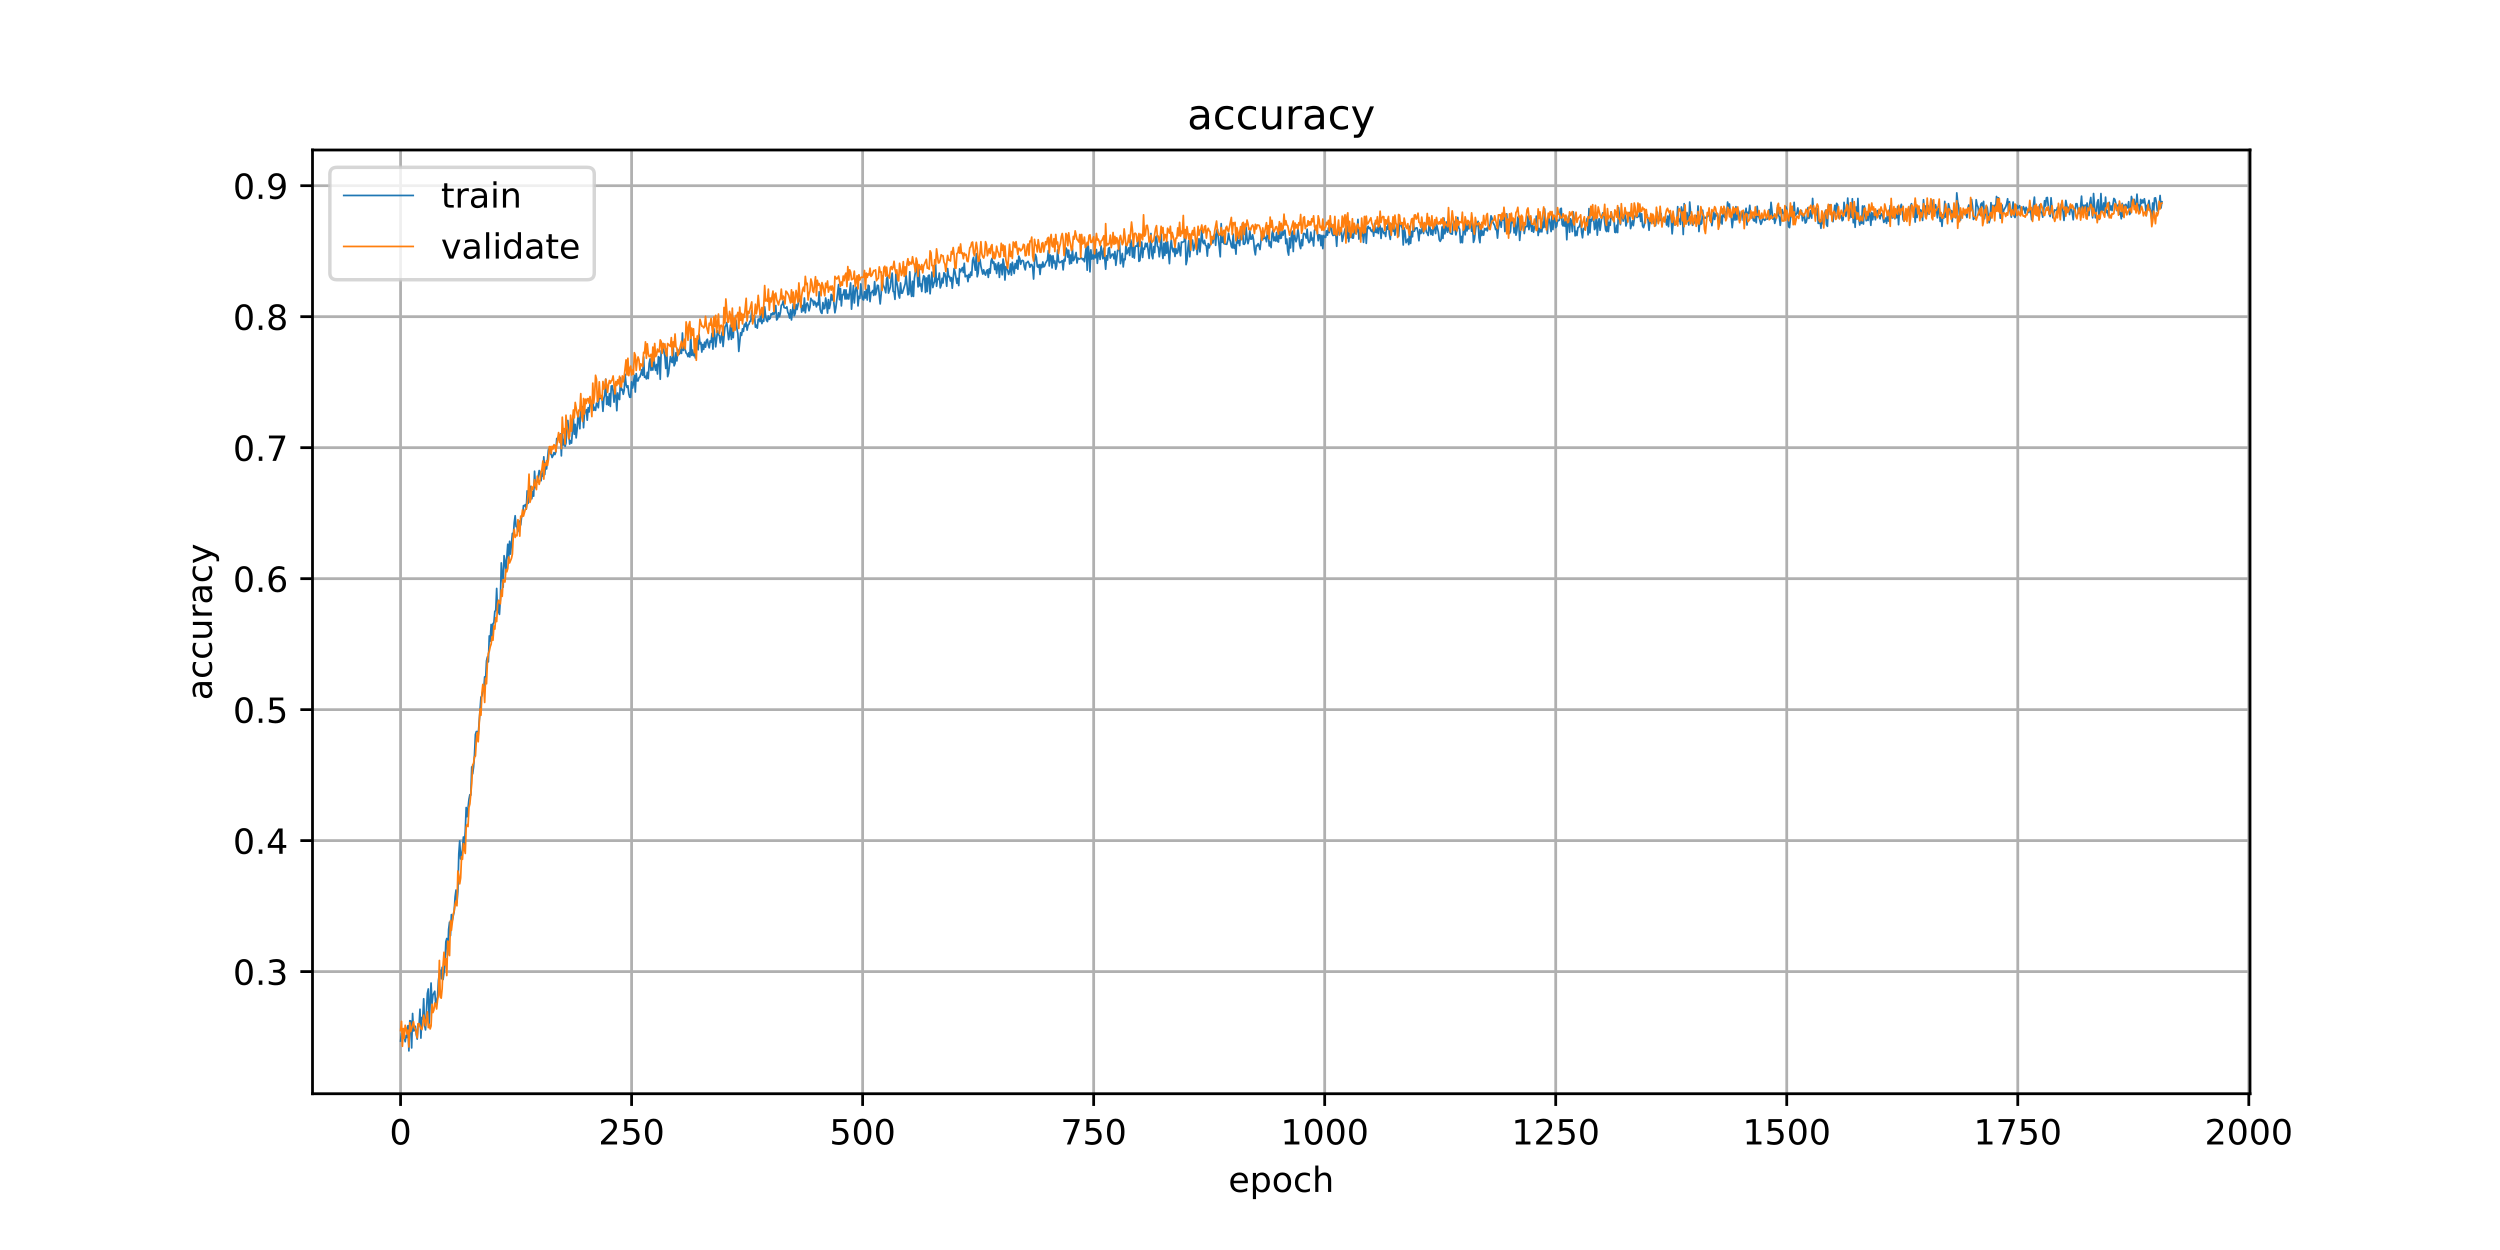 <?xml version="1.0" encoding="utf-8" standalone="no"?>
<!DOCTYPE svg PUBLIC "-//W3C//DTD SVG 1.1//EN"
  "http://www.w3.org/Graphics/SVG/1.1/DTD/svg11.dtd">
<!-- Created with matplotlib (https://matplotlib.org/) -->
<svg height="360pt" version="1.1" viewBox="0 0 720 360" width="720pt" xmlns="http://www.w3.org/2000/svg" xmlns:xlink="http://www.w3.org/1999/xlink">
 <defs>
  <style type="text/css">
*{stroke-linecap:butt;stroke-linejoin:round;}
  </style>
 </defs>
 <g id="figure_1">
  <g id="patch_1">
   <path d="M 0 360 
L 720 360 
L 720 0 
L 0 0 
z
" style="fill:#ffffff;"/>
  </g>
  <g id="axes_1">
   <g id="patch_2">
    <path d="M 90 315 
L 648 315 
L 648 43.2 
L 90 43.2 
z
" style="fill:#ffffff;"/>
   </g>
   <g id="matplotlib.axis_1">
    <g id="xtick_1">
     <g id="line2d_1">
      <path clip-path="url(#p2e0b02e03f)" d="M 115.364 315 
L 115.364 43.2 
" style="fill:none;stroke:#b0b0b0;stroke-linecap:square;stroke-width:0.8;"/>
     </g>
     <g id="line2d_2">
      <defs>
       <path d="M 0 0 
L 0 3.5 
" id="ma73922a92d" style="stroke:#000000;stroke-width:0.8;"/>
      </defs>
      <g>
       <use style="stroke:#000000;stroke-width:0.8;" x="115.364" xlink:href="#ma73922a92d" y="315"/>
      </g>
     </g>
     <g id="text_1">
      <!-- 0 -->
      <defs>
       <path d="M 31.781 66.406 
Q 24.172 66.406 20.328 58.906 
Q 16.5 51.422 16.5 36.375 
Q 16.5 21.391 20.328 13.891 
Q 24.172 6.391 31.781 6.391 
Q 39.453 6.391 43.281 13.891 
Q 47.125 21.391 47.125 36.375 
Q 47.125 51.422 43.281 58.906 
Q 39.453 66.406 31.781 66.406 
z
M 31.781 74.219 
Q 44.047 74.219 50.516 64.516 
Q 56.984 54.828 56.984 36.375 
Q 56.984 17.969 50.516 8.266 
Q 44.047 -1.422 31.781 -1.422 
Q 19.531 -1.422 13.062 8.266 
Q 6.594 17.969 6.594 36.375 
Q 6.594 54.828 13.062 64.516 
Q 19.531 74.219 31.781 74.219 
z
" id="DejaVuSans-48"/>
      </defs>
      <g transform="translate(112.182 329.598)scale(0.1 -0.1)">
       <use xlink:href="#DejaVuSans-48"/>
      </g>
     </g>
    </g>
    <g id="xtick_2">
     <g id="line2d_3">
      <path clip-path="url(#p2e0b02e03f)" d="M 181.9 315 
L 181.9 43.2 
" style="fill:none;stroke:#b0b0b0;stroke-linecap:square;stroke-width:0.8;"/>
     </g>
     <g id="line2d_4">
      <g>
       <use style="stroke:#000000;stroke-width:0.8;" x="181.9" xlink:href="#ma73922a92d" y="315"/>
      </g>
     </g>
     <g id="text_2">
      <!-- 250 -->
      <defs>
       <path d="M 19.188 8.297 
L 53.609 8.297 
L 53.609 0 
L 7.328 0 
L 7.328 8.297 
Q 12.938 14.109 22.625 23.891 
Q 32.328 33.688 34.812 36.531 
Q 39.547 41.844 41.422 45.531 
Q 43.312 49.219 43.312 52.781 
Q 43.312 58.594 39.234 62.25 
Q 35.156 65.922 28.609 65.922 
Q 23.969 65.922 18.812 64.312 
Q 13.672 62.703 7.812 59.422 
L 7.812 69.391 
Q 13.766 71.781 18.938 73 
Q 24.125 74.219 28.422 74.219 
Q 39.75 74.219 46.484 68.547 
Q 53.219 62.891 53.219 53.422 
Q 53.219 48.922 51.531 44.891 
Q 49.859 40.875 45.406 35.406 
Q 44.188 33.984 37.641 27.219 
Q 31.109 20.453 19.188 8.297 
z
" id="DejaVuSans-50"/>
       <path d="M 10.797 72.906 
L 49.516 72.906 
L 49.516 64.594 
L 19.828 64.594 
L 19.828 46.734 
Q 21.969 47.469 24.109 47.828 
Q 26.266 48.188 28.422 48.188 
Q 40.625 48.188 47.75 41.5 
Q 54.891 34.812 54.891 23.391 
Q 54.891 11.625 47.562 5.094 
Q 40.234 -1.422 26.906 -1.422 
Q 22.312 -1.422 17.547 -0.641 
Q 12.797 0.141 7.719 1.703 
L 7.719 11.625 
Q 12.109 9.234 16.797 8.062 
Q 21.484 6.891 26.703 6.891 
Q 35.156 6.891 40.078 11.328 
Q 45.016 15.766 45.016 23.391 
Q 45.016 31 40.078 35.438 
Q 35.156 39.891 26.703 39.891 
Q 22.75 39.891 18.812 39.016 
Q 14.891 38.141 10.797 36.281 
z
" id="DejaVuSans-53"/>
      </defs>
      <g transform="translate(172.356 329.598)scale(0.1 -0.1)">
       <use xlink:href="#DejaVuSans-50"/>
       <use x="63.623" xlink:href="#DejaVuSans-53"/>
       <use x="127.246" xlink:href="#DejaVuSans-48"/>
      </g>
     </g>
    </g>
    <g id="xtick_3">
     <g id="line2d_5">
      <path clip-path="url(#p2e0b02e03f)" d="M 248.436 315 
L 248.436 43.2 
" style="fill:none;stroke:#b0b0b0;stroke-linecap:square;stroke-width:0.8;"/>
     </g>
     <g id="line2d_6">
      <g>
       <use style="stroke:#000000;stroke-width:0.8;" x="248.436" xlink:href="#ma73922a92d" y="315"/>
      </g>
     </g>
     <g id="text_3">
      <!-- 500 -->
      <g transform="translate(238.892 329.598)scale(0.1 -0.1)">
       <use xlink:href="#DejaVuSans-53"/>
       <use x="63.623" xlink:href="#DejaVuSans-48"/>
       <use x="127.246" xlink:href="#DejaVuSans-48"/>
      </g>
     </g>
    </g>
    <g id="xtick_4">
     <g id="line2d_7">
      <path clip-path="url(#p2e0b02e03f)" d="M 314.973 315 
L 314.973 43.2 
" style="fill:none;stroke:#b0b0b0;stroke-linecap:square;stroke-width:0.8;"/>
     </g>
     <g id="line2d_8">
      <g>
       <use style="stroke:#000000;stroke-width:0.8;" x="314.973" xlink:href="#ma73922a92d" y="315"/>
      </g>
     </g>
     <g id="text_4">
      <!-- 750 -->
      <defs>
       <path d="M 8.203 72.906 
L 55.078 72.906 
L 55.078 68.703 
L 28.609 0 
L 18.312 0 
L 43.219 64.594 
L 8.203 64.594 
z
" id="DejaVuSans-55"/>
      </defs>
      <g transform="translate(305.429 329.598)scale(0.1 -0.1)">
       <use xlink:href="#DejaVuSans-55"/>
       <use x="63.623" xlink:href="#DejaVuSans-53"/>
       <use x="127.246" xlink:href="#DejaVuSans-48"/>
      </g>
     </g>
    </g>
    <g id="xtick_5">
     <g id="line2d_9">
      <path clip-path="url(#p2e0b02e03f)" d="M 381.509 315 
L 381.509 43.2 
" style="fill:none;stroke:#b0b0b0;stroke-linecap:square;stroke-width:0.8;"/>
     </g>
     <g id="line2d_10">
      <g>
       <use style="stroke:#000000;stroke-width:0.8;" x="381.509" xlink:href="#ma73922a92d" y="315"/>
      </g>
     </g>
     <g id="text_5">
      <!-- 1000 -->
      <defs>
       <path d="M 12.406 8.297 
L 28.516 8.297 
L 28.516 63.922 
L 10.984 60.406 
L 10.984 69.391 
L 28.422 72.906 
L 38.281 72.906 
L 38.281 8.297 
L 54.391 8.297 
L 54.391 0 
L 12.406 0 
z
" id="DejaVuSans-49"/>
      </defs>
      <g transform="translate(368.784 329.598)scale(0.1 -0.1)">
       <use xlink:href="#DejaVuSans-49"/>
       <use x="63.623" xlink:href="#DejaVuSans-48"/>
       <use x="127.246" xlink:href="#DejaVuSans-48"/>
       <use x="190.869" xlink:href="#DejaVuSans-48"/>
      </g>
     </g>
    </g>
    <g id="xtick_6">
     <g id="line2d_11">
      <path clip-path="url(#p2e0b02e03f)" d="M 448.045 315 
L 448.045 43.2 
" style="fill:none;stroke:#b0b0b0;stroke-linecap:square;stroke-width:0.8;"/>
     </g>
     <g id="line2d_12">
      <g>
       <use style="stroke:#000000;stroke-width:0.8;" x="448.045" xlink:href="#ma73922a92d" y="315"/>
      </g>
     </g>
     <g id="text_6">
      <!-- 1250 -->
      <g transform="translate(435.32 329.598)scale(0.1 -0.1)">
       <use xlink:href="#DejaVuSans-49"/>
       <use x="63.623" xlink:href="#DejaVuSans-50"/>
       <use x="127.246" xlink:href="#DejaVuSans-53"/>
       <use x="190.869" xlink:href="#DejaVuSans-48"/>
      </g>
     </g>
    </g>
    <g id="xtick_7">
     <g id="line2d_13">
      <path clip-path="url(#p2e0b02e03f)" d="M 514.581 315 
L 514.581 43.2 
" style="fill:none;stroke:#b0b0b0;stroke-linecap:square;stroke-width:0.8;"/>
     </g>
     <g id="line2d_14">
      <g>
       <use style="stroke:#000000;stroke-width:0.8;" x="514.581" xlink:href="#ma73922a92d" y="315"/>
      </g>
     </g>
     <g id="text_7">
      <!-- 1500 -->
      <g transform="translate(501.856 329.598)scale(0.1 -0.1)">
       <use xlink:href="#DejaVuSans-49"/>
       <use x="63.623" xlink:href="#DejaVuSans-53"/>
       <use x="127.246" xlink:href="#DejaVuSans-48"/>
       <use x="190.869" xlink:href="#DejaVuSans-48"/>
      </g>
     </g>
    </g>
    <g id="xtick_8">
     <g id="line2d_15">
      <path clip-path="url(#p2e0b02e03f)" d="M 581.118 315 
L 581.118 43.2 
" style="fill:none;stroke:#b0b0b0;stroke-linecap:square;stroke-width:0.8;"/>
     </g>
     <g id="line2d_16">
      <g>
       <use style="stroke:#000000;stroke-width:0.8;" x="581.118" xlink:href="#ma73922a92d" y="315"/>
      </g>
     </g>
     <g id="text_8">
      <!-- 1750 -->
      <g transform="translate(568.393 329.598)scale(0.1 -0.1)">
       <use xlink:href="#DejaVuSans-49"/>
       <use x="63.623" xlink:href="#DejaVuSans-55"/>
       <use x="127.246" xlink:href="#DejaVuSans-53"/>
       <use x="190.869" xlink:href="#DejaVuSans-48"/>
      </g>
     </g>
    </g>
    <g id="xtick_9">
     <g id="line2d_17">
      <path clip-path="url(#p2e0b02e03f)" d="M 647.654 315 
L 647.654 43.2 
" style="fill:none;stroke:#b0b0b0;stroke-linecap:square;stroke-width:0.8;"/>
     </g>
     <g id="line2d_18">
      <g>
       <use style="stroke:#000000;stroke-width:0.8;" x="647.654" xlink:href="#ma73922a92d" y="315"/>
      </g>
     </g>
     <g id="text_9">
      <!-- 2000 -->
      <g transform="translate(634.929 329.598)scale(0.1 -0.1)">
       <use xlink:href="#DejaVuSans-50"/>
       <use x="63.623" xlink:href="#DejaVuSans-48"/>
       <use x="127.246" xlink:href="#DejaVuSans-48"/>
       <use x="190.869" xlink:href="#DejaVuSans-48"/>
      </g>
     </g>
    </g>
    <g id="text_10">
     <!-- epoch -->
     <defs>
      <path d="M 56.203 29.594 
L 56.203 25.203 
L 14.891 25.203 
Q 15.484 15.922 20.484 11.062 
Q 25.484 6.203 34.422 6.203 
Q 39.594 6.203 44.453 7.469 
Q 49.312 8.734 54.109 11.281 
L 54.109 2.781 
Q 49.266 0.734 44.188 -0.344 
Q 39.109 -1.422 33.891 -1.422 
Q 20.797 -1.422 13.156 6.188 
Q 5.516 13.812 5.516 26.812 
Q 5.516 40.234 12.766 48.109 
Q 20.016 56 32.328 56 
Q 43.359 56 49.781 48.891 
Q 56.203 41.797 56.203 29.594 
z
M 47.219 32.234 
Q 47.125 39.594 43.094 43.984 
Q 39.062 48.391 32.422 48.391 
Q 24.906 48.391 20.391 44.141 
Q 15.875 39.891 15.188 32.172 
z
" id="DejaVuSans-101"/>
      <path d="M 18.109 8.203 
L 18.109 -20.797 
L 9.078 -20.797 
L 9.078 54.688 
L 18.109 54.688 
L 18.109 46.391 
Q 20.953 51.266 25.266 53.625 
Q 29.594 56 35.594 56 
Q 45.562 56 51.781 48.094 
Q 58.016 40.188 58.016 27.297 
Q 58.016 14.406 51.781 6.484 
Q 45.562 -1.422 35.594 -1.422 
Q 29.594 -1.422 25.266 0.953 
Q 20.953 3.328 18.109 8.203 
z
M 48.688 27.297 
Q 48.688 37.203 44.609 42.844 
Q 40.531 48.484 33.406 48.484 
Q 26.266 48.484 22.188 42.844 
Q 18.109 37.203 18.109 27.297 
Q 18.109 17.391 22.188 11.75 
Q 26.266 6.109 33.406 6.109 
Q 40.531 6.109 44.609 11.75 
Q 48.688 17.391 48.688 27.297 
z
" id="DejaVuSans-112"/>
      <path d="M 30.609 48.391 
Q 23.391 48.391 19.188 42.75 
Q 14.984 37.109 14.984 27.297 
Q 14.984 17.484 19.156 11.844 
Q 23.344 6.203 30.609 6.203 
Q 37.797 6.203 41.984 11.859 
Q 46.188 17.531 46.188 27.297 
Q 46.188 37.016 41.984 42.703 
Q 37.797 48.391 30.609 48.391 
z
M 30.609 56 
Q 42.328 56 49.016 48.375 
Q 55.719 40.766 55.719 27.297 
Q 55.719 13.875 49.016 6.219 
Q 42.328 -1.422 30.609 -1.422 
Q 18.844 -1.422 12.172 6.219 
Q 5.516 13.875 5.516 27.297 
Q 5.516 40.766 12.172 48.375 
Q 18.844 56 30.609 56 
z
" id="DejaVuSans-111"/>
      <path d="M 48.781 52.594 
L 48.781 44.188 
Q 44.969 46.297 41.141 47.344 
Q 37.312 48.391 33.406 48.391 
Q 24.656 48.391 19.812 42.844 
Q 14.984 37.312 14.984 27.297 
Q 14.984 17.281 19.812 11.734 
Q 24.656 6.203 33.406 6.203 
Q 37.312 6.203 41.141 7.25 
Q 44.969 8.297 48.781 10.406 
L 48.781 2.094 
Q 45.016 0.344 40.984 -0.531 
Q 36.969 -1.422 32.422 -1.422 
Q 20.062 -1.422 12.781 6.344 
Q 5.516 14.109 5.516 27.297 
Q 5.516 40.672 12.859 48.328 
Q 20.219 56 33.016 56 
Q 37.156 56 41.109 55.141 
Q 45.062 54.297 48.781 52.594 
z
" id="DejaVuSans-99"/>
      <path d="M 54.891 33.016 
L 54.891 0 
L 45.906 0 
L 45.906 32.719 
Q 45.906 40.484 42.875 44.328 
Q 39.844 48.188 33.797 48.188 
Q 26.516 48.188 22.312 43.547 
Q 18.109 38.922 18.109 30.906 
L 18.109 0 
L 9.078 0 
L 9.078 75.984 
L 18.109 75.984 
L 18.109 46.188 
Q 21.344 51.125 25.703 53.562 
Q 30.078 56 35.797 56 
Q 45.219 56 50.047 50.172 
Q 54.891 44.344 54.891 33.016 
z
" id="DejaVuSans-104"/>
     </defs>
     <g transform="translate(353.772 343.277)scale(0.1 -0.1)">
      <use xlink:href="#DejaVuSans-101"/>
      <use x="61.523" xlink:href="#DejaVuSans-112"/>
      <use x="125" xlink:href="#DejaVuSans-111"/>
      <use x="186.182" xlink:href="#DejaVuSans-99"/>
      <use x="241.162" xlink:href="#DejaVuSans-104"/>
     </g>
    </g>
   </g>
   <g id="matplotlib.axis_2">
    <g id="ytick_1">
     <g id="line2d_19">
      <path clip-path="url(#p2e0b02e03f)" d="M 90 279.823 
L 648 279.823 
" style="fill:none;stroke:#b0b0b0;stroke-linecap:square;stroke-width:0.8;"/>
     </g>
     <g id="line2d_20">
      <defs>
       <path d="M 0 0 
L -3.5 0 
" id="m55bdb043ca" style="stroke:#000000;stroke-width:0.8;"/>
      </defs>
      <g>
       <use style="stroke:#000000;stroke-width:0.8;" x="90" xlink:href="#m55bdb043ca" y="279.823"/>
      </g>
     </g>
     <g id="text_11">
      <!-- 0.3 -->
      <defs>
       <path d="M 10.688 12.406 
L 21 12.406 
L 21 0 
L 10.688 0 
z
" id="DejaVuSans-46"/>
       <path d="M 40.578 39.312 
Q 47.656 37.797 51.625 33 
Q 55.609 28.219 55.609 21.188 
Q 55.609 10.406 48.188 4.484 
Q 40.766 -1.422 27.094 -1.422 
Q 22.516 -1.422 17.656 -0.516 
Q 12.797 0.391 7.625 2.203 
L 7.625 11.719 
Q 11.719 9.328 16.594 8.109 
Q 21.484 6.891 26.812 6.891 
Q 36.078 6.891 40.938 10.547 
Q 45.797 14.203 45.797 21.188 
Q 45.797 27.641 41.281 31.266 
Q 36.766 34.906 28.719 34.906 
L 20.219 34.906 
L 20.219 43.016 
L 29.109 43.016 
Q 36.375 43.016 40.234 45.922 
Q 44.094 48.828 44.094 54.297 
Q 44.094 59.906 40.109 62.906 
Q 36.141 65.922 28.719 65.922 
Q 24.656 65.922 20.016 65.031 
Q 15.375 64.156 9.812 62.312 
L 9.812 71.094 
Q 15.438 72.656 20.344 73.438 
Q 25.25 74.219 29.594 74.219 
Q 40.828 74.219 47.359 69.109 
Q 53.906 64.016 53.906 55.328 
Q 53.906 49.266 50.438 45.094 
Q 46.969 40.922 40.578 39.312 
z
" id="DejaVuSans-51"/>
      </defs>
      <g transform="translate(67.097 283.622)scale(0.1 -0.1)">
       <use xlink:href="#DejaVuSans-48"/>
       <use x="63.623" xlink:href="#DejaVuSans-46"/>
       <use x="95.41" xlink:href="#DejaVuSans-51"/>
      </g>
     </g>
    </g>
    <g id="ytick_2">
     <g id="line2d_21">
      <path clip-path="url(#p2e0b02e03f)" d="M 90 242.099 
L 648 242.099 
" style="fill:none;stroke:#b0b0b0;stroke-linecap:square;stroke-width:0.8;"/>
     </g>
     <g id="line2d_22">
      <g>
       <use style="stroke:#000000;stroke-width:0.8;" x="90" xlink:href="#m55bdb043ca" y="242.099"/>
      </g>
     </g>
     <g id="text_12">
      <!-- 0.4 -->
      <defs>
       <path d="M 37.797 64.312 
L 12.891 25.391 
L 37.797 25.391 
z
M 35.203 72.906 
L 47.609 72.906 
L 47.609 25.391 
L 58.016 25.391 
L 58.016 17.188 
L 47.609 17.188 
L 47.609 0 
L 37.797 0 
L 37.797 17.188 
L 4.891 17.188 
L 4.891 26.703 
z
" id="DejaVuSans-52"/>
      </defs>
      <g transform="translate(67.097 245.898)scale(0.1 -0.1)">
       <use xlink:href="#DejaVuSans-48"/>
       <use x="63.623" xlink:href="#DejaVuSans-46"/>
       <use x="95.41" xlink:href="#DejaVuSans-52"/>
      </g>
     </g>
    </g>
    <g id="ytick_3">
     <g id="line2d_23">
      <path clip-path="url(#p2e0b02e03f)" d="M 90 204.375 
L 648 204.375 
" style="fill:none;stroke:#b0b0b0;stroke-linecap:square;stroke-width:0.8;"/>
     </g>
     <g id="line2d_24">
      <g>
       <use style="stroke:#000000;stroke-width:0.8;" x="90" xlink:href="#m55bdb043ca" y="204.375"/>
      </g>
     </g>
     <g id="text_13">
      <!-- 0.5 -->
      <g transform="translate(67.097 208.174)scale(0.1 -0.1)">
       <use xlink:href="#DejaVuSans-48"/>
       <use x="63.623" xlink:href="#DejaVuSans-46"/>
       <use x="95.41" xlink:href="#DejaVuSans-53"/>
      </g>
     </g>
    </g>
    <g id="ytick_4">
     <g id="line2d_25">
      <path clip-path="url(#p2e0b02e03f)" d="M 90 166.651 
L 648 166.651 
" style="fill:none;stroke:#b0b0b0;stroke-linecap:square;stroke-width:0.8;"/>
     </g>
     <g id="line2d_26">
      <g>
       <use style="stroke:#000000;stroke-width:0.8;" x="90" xlink:href="#m55bdb043ca" y="166.651"/>
      </g>
     </g>
     <g id="text_14">
      <!-- 0.6 -->
      <defs>
       <path d="M 33.016 40.375 
Q 26.375 40.375 22.484 35.828 
Q 18.609 31.297 18.609 23.391 
Q 18.609 15.531 22.484 10.953 
Q 26.375 6.391 33.016 6.391 
Q 39.656 6.391 43.531 10.953 
Q 47.406 15.531 47.406 23.391 
Q 47.406 31.297 43.531 35.828 
Q 39.656 40.375 33.016 40.375 
z
M 52.594 71.297 
L 52.594 62.312 
Q 48.875 64.062 45.094 64.984 
Q 41.312 65.922 37.594 65.922 
Q 27.828 65.922 22.672 59.328 
Q 17.531 52.734 16.797 39.406 
Q 19.672 43.656 24.016 45.922 
Q 28.375 48.188 33.594 48.188 
Q 44.578 48.188 50.953 41.516 
Q 57.328 34.859 57.328 23.391 
Q 57.328 12.156 50.688 5.359 
Q 44.047 -1.422 33.016 -1.422 
Q 20.359 -1.422 13.672 8.266 
Q 6.984 17.969 6.984 36.375 
Q 6.984 53.656 15.188 63.938 
Q 23.391 74.219 37.203 74.219 
Q 40.922 74.219 44.703 73.484 
Q 48.484 72.75 52.594 71.297 
z
" id="DejaVuSans-54"/>
      </defs>
      <g transform="translate(67.097 170.45)scale(0.1 -0.1)">
       <use xlink:href="#DejaVuSans-48"/>
       <use x="63.623" xlink:href="#DejaVuSans-46"/>
       <use x="95.41" xlink:href="#DejaVuSans-54"/>
      </g>
     </g>
    </g>
    <g id="ytick_5">
     <g id="line2d_27">
      <path clip-path="url(#p2e0b02e03f)" d="M 90 128.927 
L 648 128.927 
" style="fill:none;stroke:#b0b0b0;stroke-linecap:square;stroke-width:0.8;"/>
     </g>
     <g id="line2d_28">
      <g>
       <use style="stroke:#000000;stroke-width:0.8;" x="90" xlink:href="#m55bdb043ca" y="128.927"/>
      </g>
     </g>
     <g id="text_15">
      <!-- 0.7 -->
      <g transform="translate(67.097 132.727)scale(0.1 -0.1)">
       <use xlink:href="#DejaVuSans-48"/>
       <use x="63.623" xlink:href="#DejaVuSans-46"/>
       <use x="95.41" xlink:href="#DejaVuSans-55"/>
      </g>
     </g>
    </g>
    <g id="ytick_6">
     <g id="line2d_29">
      <path clip-path="url(#p2e0b02e03f)" d="M 90 91.204 
L 648 91.204 
" style="fill:none;stroke:#b0b0b0;stroke-linecap:square;stroke-width:0.8;"/>
     </g>
     <g id="line2d_30">
      <g>
       <use style="stroke:#000000;stroke-width:0.8;" x="90" xlink:href="#m55bdb043ca" y="91.204"/>
      </g>
     </g>
     <g id="text_16">
      <!-- 0.8 -->
      <defs>
       <path d="M 31.781 34.625 
Q 24.75 34.625 20.719 30.859 
Q 16.703 27.094 16.703 20.516 
Q 16.703 13.922 20.719 10.156 
Q 24.75 6.391 31.781 6.391 
Q 38.812 6.391 42.859 10.172 
Q 46.922 13.969 46.922 20.516 
Q 46.922 27.094 42.891 30.859 
Q 38.875 34.625 31.781 34.625 
z
M 21.922 38.812 
Q 15.578 40.375 12.031 44.719 
Q 8.5 49.078 8.5 55.328 
Q 8.5 64.062 14.719 69.141 
Q 20.953 74.219 31.781 74.219 
Q 42.672 74.219 48.875 69.141 
Q 55.078 64.062 55.078 55.328 
Q 55.078 49.078 51.531 44.719 
Q 48 40.375 41.703 38.812 
Q 48.828 37.156 52.797 32.312 
Q 56.781 27.484 56.781 20.516 
Q 56.781 9.906 50.312 4.234 
Q 43.844 -1.422 31.781 -1.422 
Q 19.734 -1.422 13.25 4.234 
Q 6.781 9.906 6.781 20.516 
Q 6.781 27.484 10.781 32.312 
Q 14.797 37.156 21.922 38.812 
z
M 18.312 54.391 
Q 18.312 48.734 21.844 45.562 
Q 25.391 42.391 31.781 42.391 
Q 38.141 42.391 41.719 45.562 
Q 45.312 48.734 45.312 54.391 
Q 45.312 60.062 41.719 63.234 
Q 38.141 66.406 31.781 66.406 
Q 25.391 66.406 21.844 63.234 
Q 18.312 60.062 18.312 54.391 
z
" id="DejaVuSans-56"/>
      </defs>
      <g transform="translate(67.097 95.003)scale(0.1 -0.1)">
       <use xlink:href="#DejaVuSans-48"/>
       <use x="63.623" xlink:href="#DejaVuSans-46"/>
       <use x="95.41" xlink:href="#DejaVuSans-56"/>
      </g>
     </g>
    </g>
    <g id="ytick_7">
     <g id="line2d_31">
      <path clip-path="url(#p2e0b02e03f)" d="M 90 53.48 
L 648 53.48 
" style="fill:none;stroke:#b0b0b0;stroke-linecap:square;stroke-width:0.8;"/>
     </g>
     <g id="line2d_32">
      <g>
       <use style="stroke:#000000;stroke-width:0.8;" x="90" xlink:href="#m55bdb043ca" y="53.48"/>
      </g>
     </g>
     <g id="text_17">
      <!-- 0.9 -->
      <defs>
       <path d="M 10.984 1.516 
L 10.984 10.5 
Q 14.703 8.734 18.5 7.812 
Q 22.312 6.891 25.984 6.891 
Q 35.75 6.891 40.891 13.453 
Q 46.047 20.016 46.781 33.406 
Q 43.953 29.203 39.594 26.953 
Q 35.25 24.703 29.984 24.703 
Q 19.047 24.703 12.672 31.312 
Q 6.297 37.938 6.297 49.422 
Q 6.297 60.641 12.938 67.422 
Q 19.578 74.219 30.609 74.219 
Q 43.266 74.219 49.922 64.516 
Q 56.594 54.828 56.594 36.375 
Q 56.594 19.141 48.406 8.859 
Q 40.234 -1.422 26.422 -1.422 
Q 22.703 -1.422 18.891 -0.688 
Q 15.094 0.047 10.984 1.516 
z
M 30.609 32.422 
Q 37.25 32.422 41.125 36.953 
Q 45.016 41.5 45.016 49.422 
Q 45.016 57.281 41.125 61.844 
Q 37.25 66.406 30.609 66.406 
Q 23.969 66.406 20.094 61.844 
Q 16.219 57.281 16.219 49.422 
Q 16.219 41.5 20.094 36.953 
Q 23.969 32.422 30.609 32.422 
z
" id="DejaVuSans-57"/>
      </defs>
      <g transform="translate(67.097 57.279)scale(0.1 -0.1)">
       <use xlink:href="#DejaVuSans-48"/>
       <use x="63.623" xlink:href="#DejaVuSans-46"/>
       <use x="95.41" xlink:href="#DejaVuSans-57"/>
      </g>
     </g>
    </g>
    <g id="text_18">
     <!-- accuracy -->
     <defs>
      <path d="M 34.281 27.484 
Q 23.391 27.484 19.188 25 
Q 14.984 22.516 14.984 16.5 
Q 14.984 11.719 18.141 8.906 
Q 21.297 6.109 26.703 6.109 
Q 34.188 6.109 38.703 11.406 
Q 43.219 16.703 43.219 25.484 
L 43.219 27.484 
z
M 52.203 31.203 
L 52.203 0 
L 43.219 0 
L 43.219 8.297 
Q 40.141 3.328 35.547 0.953 
Q 30.953 -1.422 24.312 -1.422 
Q 15.922 -1.422 10.953 3.297 
Q 6 8.016 6 15.922 
Q 6 25.141 12.172 29.828 
Q 18.359 34.516 30.609 34.516 
L 43.219 34.516 
L 43.219 35.406 
Q 43.219 41.609 39.141 45 
Q 35.062 48.391 27.688 48.391 
Q 23 48.391 18.547 47.266 
Q 14.109 46.141 10.016 43.891 
L 10.016 52.203 
Q 14.938 54.109 19.578 55.047 
Q 24.219 56 28.609 56 
Q 40.484 56 46.344 49.844 
Q 52.203 43.703 52.203 31.203 
z
" id="DejaVuSans-97"/>
      <path d="M 8.5 21.578 
L 8.5 54.688 
L 17.484 54.688 
L 17.484 21.922 
Q 17.484 14.156 20.5 10.266 
Q 23.531 6.391 29.594 6.391 
Q 36.859 6.391 41.078 11.031 
Q 45.312 15.672 45.312 23.688 
L 45.312 54.688 
L 54.297 54.688 
L 54.297 0 
L 45.312 0 
L 45.312 8.406 
Q 42.047 3.422 37.719 1 
Q 33.406 -1.422 27.688 -1.422 
Q 18.266 -1.422 13.375 4.438 
Q 8.5 10.297 8.5 21.578 
z
M 31.109 56 
z
" id="DejaVuSans-117"/>
      <path d="M 41.109 46.297 
Q 39.594 47.172 37.812 47.578 
Q 36.031 48 33.891 48 
Q 26.266 48 22.188 43.047 
Q 18.109 38.094 18.109 28.812 
L 18.109 0 
L 9.078 0 
L 9.078 54.688 
L 18.109 54.688 
L 18.109 46.188 
Q 20.953 51.172 25.484 53.578 
Q 30.031 56 36.531 56 
Q 37.453 56 38.578 55.875 
Q 39.703 55.766 41.062 55.516 
z
" id="DejaVuSans-114"/>
      <path d="M 32.172 -5.078 
Q 28.375 -14.844 24.75 -17.812 
Q 21.141 -20.797 15.094 -20.797 
L 7.906 -20.797 
L 7.906 -13.281 
L 13.188 -13.281 
Q 16.891 -13.281 18.938 -11.516 
Q 21 -9.766 23.484 -3.219 
L 25.094 0.875 
L 2.984 54.688 
L 12.5 54.688 
L 29.594 11.922 
L 46.688 54.688 
L 56.203 54.688 
z
" id="DejaVuSans-121"/>
     </defs>
     <g transform="translate(61.017 201.659)rotate(-90)scale(0.1 -0.1)">
      <use xlink:href="#DejaVuSans-97"/>
      <use x="61.279" xlink:href="#DejaVuSans-99"/>
      <use x="116.26" xlink:href="#DejaVuSans-99"/>
      <use x="171.24" xlink:href="#DejaVuSans-117"/>
      <use x="234.619" xlink:href="#DejaVuSans-114"/>
      <use x="275.732" xlink:href="#DejaVuSans-97"/>
      <use x="337.012" xlink:href="#DejaVuSans-99"/>
      <use x="391.992" xlink:href="#DejaVuSans-121"/>
     </g>
    </g>
   </g>
   <g id="line2d_33">
    <path clip-path="url(#p2e0b02e03f)" d="M 115.364 299.816 
L 115.63 297.647 
L 115.896 297.553 
L 116.428 298.779 
L 116.694 300.005 
L 116.961 298.213 
L 117.227 298.779 
L 117.493 295.384 
L 117.759 302.645 
L 118.025 293.969 
L 118.291 294.063 
L 118.557 301.797 
L 118.824 291.894 
L 119.09 296.893 
L 119.356 296.798 
L 119.622 295.572 
L 119.888 297.93 
L 120.154 299.25 
L 120.42 294.912 
L 120.687 295.384 
L 120.953 290.668 
L 121.219 298.967 
L 121.485 293.026 
L 121.751 293.497 
L 122.017 287.65 
L 122.283 295.289 
L 122.55 296.61 
L 123.082 286.141 
L 123.348 284.821 
L 123.614 294.818 
L 124.146 283.123 
L 124.413 289.065 
L 124.679 286.613 
L 125.211 285.481 
L 125.477 289.159 
L 125.743 288.405 
L 126.009 287.084 
L 126.276 282.275 
L 126.542 280.388 
L 126.808 279.445 
L 127.074 281.897 
L 127.34 278.597 
L 127.606 282.086 
L 128.139 278.031 
L 128.405 271.24 
L 128.671 270.297 
L 128.937 275.013 
L 129.203 267.657 
L 129.469 265.582 
L 129.735 269.449 
L 130.002 263.413 
L 130.268 265.016 
L 130.8 262.47 
L 131.066 258.32 
L 131.332 256.339 
L 131.598 260.018 
L 131.865 256.622 
L 132.131 245.965 
L 132.397 242.193 
L 132.663 247.38 
L 132.929 246.248 
L 133.195 244.551 
L 133.462 241.061 
L 133.728 243.23 
L 133.994 239.458 
L 134.26 232.573 
L 134.526 235.214 
L 135.058 230.216 
L 135.325 228.895 
L 135.591 228.99 
L 135.857 220.879 
L 136.123 222.86 
L 136.389 220.879 
L 136.655 217.39 
L 136.921 211.542 
L 137.188 210.694 
L 137.454 210.694 
L 137.72 211.825 
L 138.518 200.791 
L 138.784 200.414 
L 139.051 199.188 
L 139.317 198.528 
L 139.583 194.944 
L 139.849 195.698 
L 140.115 190.323 
L 140.381 189.191 
L 140.647 190.606 
L 140.914 183.155 
L 141.18 184.664 
L 141.446 179.854 
L 141.712 183.25 
L 141.978 179.572 
L 142.244 179.383 
L 142.51 176.082 
L 142.777 175.799 
L 143.043 169.48 
L 143.309 176.554 
L 143.575 173.064 
L 143.841 176.931 
L 144.107 172.404 
L 144.373 162.124 
L 144.906 169.103 
L 145.172 160.049 
L 145.438 161.653 
L 145.704 164.199 
L 146.236 156.749 
L 146.503 160.993 
L 146.769 155.9 
L 147.035 159.578 
L 147.567 153.636 
L 147.833 154.297 
L 148.099 150.524 
L 148.366 148.544 
L 148.632 151.656 
L 148.898 151.656 
L 149.164 153.071 
L 149.696 150.053 
L 149.963 151.184 
L 150.229 148.732 
L 150.495 148.544 
L 150.761 145.62 
L 151.027 145.714 
L 151.293 145.337 
L 151.559 146.658 
L 151.826 141.376 
L 152.092 144.96 
L 152.358 140.716 
L 152.624 142.414 
L 152.89 140.056 
L 153.156 143.64 
L 153.422 141.565 
L 153.689 142.885 
L 153.955 135.718 
L 154.221 140.433 
L 154.487 138.641 
L 154.753 138.83 
L 155.285 135.529 
L 155.552 136.001 
L 155.818 138.453 
L 156.084 136.378 
L 156.35 137.132 
L 156.616 131.568 
L 156.882 136.661 
L 157.148 133.36 
L 157.415 135.057 
L 157.947 129.493 
L 158.213 129.21 
L 158.479 130.719 
L 158.745 130.814 
L 159.011 131.757 
L 159.278 131.191 
L 159.544 130.342 
L 159.81 130.908 
L 160.076 130.153 
L 160.342 126.287 
L 160.608 126.57 
L 160.874 125.815 
L 161.141 126.004 
L 161.407 124.966 
L 161.673 131.285 
L 161.939 124.118 
L 162.205 128.173 
L 162.471 126.57 
L 162.737 128.55 
L 163.004 127.607 
L 163.27 122.892 
L 163.536 121.1 
L 164.068 127.89 
L 164.334 126.947 
L 164.6 127.607 
L 165.133 120.534 
L 165.399 125.061 
L 165.665 122.231 
L 165.931 126.098 
L 166.197 123.74 
L 166.464 119.496 
L 166.73 121.1 
L 166.996 123.457 
L 167.262 116.856 
L 167.528 117.139 
L 167.794 117.139 
L 168.06 123.174 
L 168.327 118.931 
L 168.593 118.742 
L 168.859 117.987 
L 169.125 121.005 
L 169.391 117.422 
L 169.657 118.648 
L 169.923 116.478 
L 170.19 115.535 
L 170.456 117.327 
L 170.722 115.064 
L 170.988 118.176 
L 171.254 117.327 
L 171.52 118.176 
L 171.786 116.101 
L 172.053 116.384 
L 172.319 117.422 
L 172.585 113.932 
L 172.851 114.781 
L 173.117 114.404 
L 173.383 114.781 
L 173.649 118.459 
L 173.916 114.687 
L 174.182 113.744 
L 174.448 109.217 
L 174.714 116.478 
L 174.98 114.309 
L 175.246 116.667 
L 175.512 113.366 
L 175.779 117.044 
L 176.045 111.197 
L 176.311 111.103 
L 176.577 112.706 
L 176.843 115.818 
L 177.109 110.914 
L 177.375 113.838 
L 177.642 118.27 
L 177.908 113.178 
L 178.174 114.781 
L 178.44 115.064 
L 178.706 108.839 
L 178.972 112.329 
L 179.238 112.14 
L 179.505 113.555 
L 179.771 112.329 
L 180.037 107.802 
L 180.303 110.726 
L 180.569 111.574 
L 180.835 111.103 
L 181.101 113.461 
L 181.368 114.404 
L 181.634 114.404 
L 181.9 109.971 
L 182.166 111.763 
L 182.432 110.443 
L 182.698 108.085 
L 182.965 112.895 
L 183.231 107.613 
L 183.497 109.688 
L 183.763 109.688 
L 184.029 108.745 
L 184.295 108.556 
L 184.561 107.708 
L 184.828 106.482 
L 185.094 108.085 
L 185.36 102.804 
L 185.626 108.651 
L 185.892 108.368 
L 186.158 109.122 
L 186.424 107.236 
L 186.691 109.028 
L 186.957 104.69 
L 187.223 103.369 
L 187.489 106.67 
L 187.755 102.521 
L 188.021 106.576 
L 188.287 102.804 
L 188.554 105.444 
L 188.82 106.67 
L 189.086 104.973 
L 189.352 107.708 
L 189.618 102.709 
L 189.884 102.992 
L 190.15 109.217 
L 190.417 101.012 
L 190.683 100.823 
L 190.949 98.937 
L 191.215 101.295 
L 191.481 102.615 
L 191.747 106.104 
L 192.013 100.54 
L 192.28 108.462 
L 192.546 107.519 
L 193.078 102.709 
L 193.344 104.124 
L 193.61 104.407 
L 193.876 99.691 
L 194.143 105.35 
L 194.409 104.69 
L 194.675 101.578 
L 194.941 103.935 
L 195.207 100.634 
L 195.473 102.049 
L 195.739 101.861 
L 196.006 100.634 
L 196.272 101.766 
L 196.538 95.919 
L 196.804 100.917 
L 197.07 99.691 
L 197.602 101.672 
L 197.869 101.955 
L 198.135 102.709 
L 198.401 101.578 
L 198.667 102.804 
L 198.933 96.862 
L 199.199 102.332 
L 199.466 100.823 
L 199.732 102.426 
L 199.998 101.483 
L 200.264 103.087 
L 200.53 98.088 
L 200.796 99.031 
L 201.062 100.729 
L 201.329 96.296 
L 201.595 99.031 
L 201.861 98.654 
L 202.127 101.389 
L 202.393 99.22 
L 202.659 100.634 
L 202.925 98.56 
L 203.192 99.974 
L 203.458 98.088 
L 203.724 97.711 
L 203.99 99.314 
L 204.256 100.163 
L 204.522 98.182 
L 204.788 98.56 
L 205.055 96.013 
L 205.321 100.54 
L 205.587 94.693 
L 205.853 96.579 
L 206.119 99.88 
L 206.651 95.259 
L 206.918 96.391 
L 207.184 96.579 
L 207.45 98.748 
L 207.982 95.636 
L 208.248 99.786 
L 208.781 94.127 
L 209.047 93.75 
L 209.313 92.901 
L 209.845 97.805 
L 210.111 96.296 
L 210.377 93.656 
L 210.644 97.711 
L 210.91 93.09 
L 211.176 97.239 
L 211.442 92.147 
L 211.974 92.241 
L 212.24 94.693 
L 212.507 96.108 
L 212.773 101.2 
L 213.305 95.825 
L 213.571 96.579 
L 213.837 94.693 
L 214.104 95.447 
L 214.37 93.373 
L 214.636 94.033 
L 214.902 92.807 
L 215.168 95.07 
L 215.434 93.656 
L 215.7 93.373 
L 215.967 92.524 
L 216.233 92.524 
L 216.499 89.506 
L 216.765 92.052 
L 217.031 91.015 
L 217.297 90.921 
L 217.563 94.221 
L 217.83 93.656 
L 218.096 94.504 
L 218.362 91.958 
L 218.628 91.864 
L 218.894 92.618 
L 219.16 89.695 
L 219.426 93.184 
L 219.693 92.335 
L 219.959 92.524 
L 220.225 88.374 
L 220.491 91.015 
L 220.757 92.241 
L 221.023 92.618 
L 221.289 91.015 
L 221.556 91.958 
L 221.822 91.675 
L 222.088 90.355 
L 222.354 90.638 
L 222.62 90.072 
L 222.886 90.543 
L 223.152 89.883 
L 223.419 87.997 
L 223.685 92.147 
L 223.951 91.769 
L 224.217 90.072 
L 224.483 91.204 
L 224.749 90.072 
L 225.015 87.903 
L 225.282 87.714 
L 225.548 86.677 
L 225.814 88.563 
L 226.346 88.751 
L 226.612 88.374 
L 226.878 89.883 
L 227.145 90.449 
L 227.411 91.581 
L 227.677 89.223 
L 227.943 92.147 
L 228.475 87.525 
L 228.741 90.921 
L 229.008 90.26 
L 229.274 87.714 
L 229.54 89.129 
L 229.806 87.903 
L 230.072 85.922 
L 230.338 86.677 
L 230.605 86.111 
L 230.871 89.883 
L 231.137 87.997 
L 231.403 89.506 
L 231.669 85.828 
L 231.935 90.072 
L 232.201 87.903 
L 232.468 87.243 
L 232.734 87.997 
L 233 89.506 
L 233.266 88.469 
L 233.532 85.922 
L 233.798 86.582 
L 234.064 86.488 
L 234.331 87.903 
L 234.597 86.771 
L 234.863 87.243 
L 235.129 88.374 
L 235.395 87.243 
L 235.661 87.808 
L 235.927 84.036 
L 236.194 89.034 
L 236.46 89.978 
L 236.726 90.26 
L 236.992 87.148 
L 237.258 88.94 
L 237.524 88.751 
L 237.79 85.828 
L 238.057 87.431 
L 238.323 90.166 
L 238.589 86.299 
L 238.855 88.846 
L 239.121 87.62 
L 239.387 84.79 
L 239.653 86.394 
L 239.92 84.979 
L 240.452 90.072 
L 240.718 88.657 
L 241.516 81.961 
L 241.783 86.299 
L 242.049 83.093 
L 242.315 88.091 
L 242.581 84.885 
L 242.847 84.885 
L 243.113 83.47 
L 243.379 86.111 
L 243.646 83.47 
L 243.912 86.111 
L 244.178 84.79 
L 244.444 86.111 
L 244.976 81.49 
L 245.242 89.034 
L 245.775 82.244 
L 246.041 87.243 
L 246.307 84.13 
L 246.573 82.716 
L 246.839 83.093 
L 247.106 88.091 
L 247.372 85.356 
L 247.638 85.922 
L 247.904 81.773 
L 248.17 84.602 
L 248.436 86.205 
L 248.702 86.394 
L 248.969 84.036 
L 249.235 85.828 
L 249.501 83.376 
L 249.767 86.394 
L 250.033 82.15 
L 250.299 82.338 
L 250.565 86.865 
L 250.832 84.319 
L 251.098 84.13 
L 251.364 83.659 
L 251.63 85.073 
L 251.896 81.112 
L 252.162 84.885 
L 252.428 83.847 
L 252.695 82.15 
L 252.961 82.244 
L 253.493 87.525 
L 253.759 84.79 
L 254.025 79.415 
L 254.291 81.961 
L 254.824 83.187 
L 255.09 84.319 
L 255.356 80.264 
L 255.622 79.603 
L 255.888 84.413 
L 256.421 82.621 
L 256.687 79.886 
L 256.953 78.66 
L 257.219 83.942 
L 257.485 84.036 
L 257.751 86.205 
L 258.017 78.472 
L 258.284 81.395 
L 258.55 82.81 
L 258.816 84.979 
L 259.082 85.828 
L 259.348 81.49 
L 259.614 84.413 
L 259.88 84.413 
L 260.679 81.773 
L 260.945 79.226 
L 261.477 84.885 
L 261.743 84.696 
L 262.01 78.283 
L 262.276 83.564 
L 262.542 85.356 
L 262.808 81.018 
L 263.074 85.356 
L 263.34 80.169 
L 263.607 78.566 
L 263.873 76.114 
L 264.139 78.472 
L 264.405 82.621 
L 264.671 77.246 
L 264.937 82.338 
L 265.203 81.773 
L 265.47 83.942 
L 265.736 80.924 
L 266.002 79.415 
L 266.268 79.698 
L 266.534 84.225 
L 266.8 80.075 
L 267.066 83.942 
L 267.333 79.415 
L 267.599 79.226 
L 267.865 84.602 
L 268.397 78.377 
L 268.663 82.81 
L 268.929 81.678 
L 269.196 81.112 
L 269.462 76.208 
L 269.728 82.433 
L 269.994 80.358 
L 270.26 80.452 
L 270.526 78.66 
L 270.792 82.904 
L 271.059 82.15 
L 271.325 80.169 
L 271.591 81.49 
L 271.857 78.566 
L 272.123 78.849 
L 272.389 80.075 
L 272.655 82.433 
L 272.922 77.34 
L 273.188 79.698 
L 273.454 79.603 
L 273.72 80.924 
L 273.986 79.981 
L 274.252 82.999 
L 274.785 77.34 
L 275.051 78.377 
L 275.583 81.584 
L 275.849 80.169 
L 276.115 82.244 
L 276.381 77.434 
L 276.648 78.283 
L 277.18 77.057 
L 277.446 78.472 
L 277.712 75.831 
L 277.978 79.698 
L 278.244 79.415 
L 278.511 79.321 
L 278.777 81.112 
L 279.043 79.038 
L 279.309 79.886 
L 279.575 78.377 
L 279.841 79.321 
L 280.108 74.982 
L 280.374 74.134 
L 280.906 77.812 
L 281.172 73.096 
L 281.438 79.698 
L 281.704 78.66 
L 281.971 75.077 
L 282.237 74.699 
L 282.503 76.68 
L 283.035 78.943 
L 283.301 77.717 
L 283.567 78.755 
L 283.834 79.226 
L 284.1 78.095 
L 284.366 77.717 
L 284.632 79.886 
L 284.898 77.434 
L 285.164 78.66 
L 285.43 75.171 
L 285.697 74.416 
L 285.963 75.831 
L 286.229 75.454 
L 286.495 77.623 
L 286.761 76.02 
L 287.027 78.755 
L 287.293 76.68 
L 287.56 75.642 
L 287.826 79.886 
L 288.092 76.491 
L 288.358 76.114 
L 288.624 79.132 
L 288.89 74.605 
L 289.156 76.208 
L 289.423 80.641 
L 289.689 76.774 
L 290.221 77.906 
L 290.487 79.038 
L 290.753 78.189 
L 291.019 76.02 
L 291.286 79.226 
L 291.552 75.548 
L 292.084 78.755 
L 292.35 75.925 
L 292.616 77.246 
L 292.882 74.982 
L 293.149 77.529 
L 293.415 73.756 
L 293.681 74.416 
L 293.947 76.114 
L 294.213 75.171 
L 294.479 74.982 
L 294.745 75.171 
L 295.012 76.868 
L 295.278 77.717 
L 295.544 75.642 
L 295.81 75.642 
L 296.076 75.265 
L 296.342 75.831 
L 296.609 76.963 
L 296.875 76.208 
L 297.141 76.208 
L 297.407 76.963 
L 297.673 80.358 
L 297.939 75.454 
L 298.205 73.285 
L 298.472 74.134 
L 298.738 76.774 
L 299.004 76.963 
L 299.27 76.208 
L 299.536 79.038 
L 299.802 76.208 
L 300.068 77.057 
L 300.335 75.454 
L 300.601 76.868 
L 300.867 76.586 
L 301.133 75.737 
L 301.665 74.888 
L 301.931 72.153 
L 302.198 76.586 
L 302.464 73.473 
L 302.73 73.851 
L 302.996 77.151 
L 303.262 73.662 
L 303.528 75.737 
L 303.794 75.171 
L 304.061 77.529 
L 304.327 76.586 
L 304.593 71.964 
L 304.859 75.171 
L 305.125 75.642 
L 305.391 75.548 
L 305.924 75.077 
L 306.19 77.717 
L 306.456 74.699 
L 306.722 75.171 
L 306.988 71.399 
L 307.254 71.87 
L 307.52 74.039 
L 307.787 72.059 
L 308.053 76.02 
L 308.319 73.473 
L 308.585 75.831 
L 308.851 71.681 
L 309.117 75.077 
L 309.383 74.699 
L 309.916 72.719 
L 310.182 75.737 
L 310.448 74.322 
L 310.714 74.605 
L 310.98 74.605 
L 311.246 74.228 
L 311.513 74.322 
L 311.779 74.794 
L 312.045 74.511 
L 312.311 75.36 
L 312.843 71.021 
L 313.11 77.812 
L 313.376 70.455 
L 313.642 72.907 
L 313.908 78.283 
L 314.174 71.964 
L 314.44 74.605 
L 314.706 73.473 
L 314.973 74.605 
L 315.239 71.964 
L 315.505 74.228 
L 315.771 71.87 
L 316.037 75.831 
L 316.303 73.002 
L 316.569 72.625 
L 316.836 74.699 
L 317.102 70.833 
L 317.634 74.511 
L 317.9 71.493 
L 318.432 77.529 
L 318.699 73.662 
L 318.965 74.888 
L 319.231 71.587 
L 319.497 71.304 
L 319.763 74.322 
L 320.295 73.19 
L 320.562 73.19 
L 320.828 74.511 
L 321.094 72.436 
L 321.36 76.397 
L 321.892 72.059 
L 322.158 72.153 
L 322.425 69.701 
L 322.691 75.925 
L 323.223 73.002 
L 323.489 76.868 
L 323.755 74.605 
L 324.021 74.794 
L 324.288 70.267 
L 324.554 73.096 
L 324.82 72.53 
L 325.086 71.399 
L 325.352 73.568 
L 325.618 69.041 
L 325.884 69.984 
L 326.151 74.039 
L 326.417 71.21 
L 326.683 74.322 
L 326.949 70.927 
L 327.215 70.833 
L 327.481 70.927 
L 327.747 69.135 
L 328.014 75.265 
L 328.28 75.077 
L 328.812 69.701 
L 329.078 74.134 
L 329.344 71.493 
L 329.611 71.776 
L 329.877 70.078 
L 330.143 71.021 
L 330.409 70.078 
L 330.941 74.416 
L 331.474 67.249 
L 331.74 73.473 
L 332.006 74.511 
L 332.272 71.021 
L 332.538 72.719 
L 332.804 68.286 
L 333.07 68.003 
L 333.337 70.927 
L 333.603 71.21 
L 333.869 73.945 
L 334.135 71.776 
L 334.401 67.343 
L 334.667 72.153 
L 334.933 74.416 
L 335.2 70.078 
L 335.466 73.568 
L 335.732 69.795 
L 335.998 72.907 
L 336.264 69.607 
L 336.796 75.925 
L 337.063 71.304 
L 337.329 69.135 
L 337.595 71.587 
L 337.861 72.53 
L 338.127 71.493 
L 338.393 73.851 
L 338.659 71.587 
L 338.926 73.002 
L 339.192 72.625 
L 339.458 69.984 
L 339.99 73.662 
L 340.256 69.701 
L 340.522 69.795 
L 341.055 69.512 
L 341.321 66.306 
L 341.587 76.208 
L 341.853 74.982 
L 342.119 71.399 
L 342.385 69.324 
L 342.652 73.945 
L 342.918 70.644 
L 343.184 69.324 
L 343.45 69.135 
L 343.716 72.153 
L 344.515 68.946 
L 344.781 73.285 
L 345.313 68.758 
L 345.579 72.53 
L 346.112 66.306 
L 346.378 69.701 
L 346.644 70.173 
L 346.91 69.229 
L 347.176 70.644 
L 347.442 70.833 
L 347.708 73.756 
L 347.975 70.173 
L 348.241 71.399 
L 349.039 68.852 
L 349.305 69.984 
L 349.571 67.909 
L 349.838 67.438 
L 350.104 70.644 
L 350.37 66.494 
L 350.636 66.023 
L 351.434 73.945 
L 351.701 64.42 
L 351.967 69.795 
L 352.233 67.909 
L 352.499 70.173 
L 353.297 70.361 
L 353.564 69.324 
L 353.83 67.155 
L 354.096 68.852 
L 354.362 69.512 
L 354.628 71.021 
L 354.894 71.399 
L 355.16 67.438 
L 355.427 71.493 
L 355.693 70.55 
L 355.959 73.19 
L 356.225 67.626 
L 356.491 69.984 
L 356.757 69.324 
L 357.023 70.738 
L 357.29 67.249 
L 357.556 68.852 
L 357.822 64.514 
L 358.088 70.267 
L 358.354 70.361 
L 358.62 69.89 
L 358.886 65.551 
L 359.153 68.758 
L 359.419 70.173 
L 359.685 69.041 
L 359.951 66.494 
L 360.217 68.852 
L 360.483 68.852 
L 360.749 67.626 
L 361.016 69.041 
L 361.282 71.964 
L 361.548 73.379 
L 361.814 70.644 
L 362.08 70.833 
L 362.346 70.173 
L 362.613 70.833 
L 362.879 71.87 
L 363.411 66.966 
L 363.677 69.041 
L 363.943 66.683 
L 364.209 68.664 
L 364.476 68.381 
L 364.742 69.607 
L 365.008 66.683 
L 365.274 67.249 
L 365.54 70.833 
L 365.806 69.701 
L 366.072 71.304 
L 366.339 67.343 
L 366.605 66.306 
L 366.871 69.324 
L 367.137 68.286 
L 367.403 69.418 
L 367.669 66.966 
L 367.935 69.512 
L 368.202 69.701 
L 368.468 64.797 
L 368.734 68.664 
L 369 68.569 
L 369.266 66.589 
L 369.532 67.72 
L 369.798 66.494 
L 370.065 66.306 
L 370.331 70.173 
L 370.597 68.852 
L 370.863 72.342 
L 371.129 73.473 
L 371.395 68.569 
L 371.661 71.399 
L 371.928 67.532 
L 372.194 66.589 
L 372.46 72.436 
L 372.726 66.494 
L 372.992 68.475 
L 373.258 69.607 
L 373.524 68.664 
L 373.791 65.929 
L 374.057 67.815 
L 374.323 70.644 
L 374.589 71.587 
L 374.855 69.041 
L 375.121 70.738 
L 375.387 67.249 
L 375.654 67.249 
L 375.92 67.532 
L 376.186 68.569 
L 376.452 66.023 
L 376.718 69.041 
L 376.984 69.89 
L 377.251 69.512 
L 377.517 66.872 
L 377.783 69.135 
L 378.049 68.569 
L 378.315 70.833 
L 378.581 66.306 
L 379.114 65.457 
L 379.38 66.589 
L 379.646 69.324 
L 379.912 67.626 
L 380.178 67.72 
L 380.444 70.738 
L 380.71 67.815 
L 380.977 71.587 
L 381.243 67.815 
L 381.509 68.286 
L 381.775 68.381 
L 382.041 66.494 
L 382.307 67.72 
L 382.573 65.646 
L 382.84 66.966 
L 383.372 64.514 
L 383.638 67.249 
L 383.904 67.815 
L 384.436 67.626 
L 384.703 67.343 
L 384.969 70.927 
L 385.235 65.929 
L 385.501 65.834 
L 385.767 67.626 
L 386.033 66.589 
L 386.299 66.306 
L 386.566 69.512 
L 387.364 65.929 
L 387.63 66.117 
L 387.896 68.569 
L 388.162 65.08 
L 388.429 69.607 
L 388.695 67.155 
L 388.961 68.381 
L 389.227 66.683 
L 389.493 68.569 
L 389.759 68.569 
L 390.025 65.929 
L 390.292 67.06 
L 390.558 67.343 
L 390.824 66.4 
L 391.09 63.194 
L 391.356 68.852 
L 391.622 67.155 
L 391.888 66.872 
L 392.155 67.909 
L 392.421 66.777 
L 392.687 69.795 
L 393.219 63.854 
L 393.485 70.078 
L 393.752 65.929 
L 394.018 65.174 
L 394.284 65.834 
L 394.55 65.551 
L 394.816 66.4 
L 395.082 66.683 
L 395.348 66.023 
L 395.615 68.003 
L 395.881 64.325 
L 396.147 66.872 
L 396.413 66.966 
L 396.679 65.457 
L 396.945 67.249 
L 397.211 64.514 
L 397.478 65.174 
L 397.744 68.664 
L 398.01 65.74 
L 398.542 67.249 
L 398.808 66.966 
L 399.074 68.098 
L 399.341 65.363 
L 399.607 66.023 
L 399.873 63.571 
L 400.139 67.438 
L 400.405 68.946 
L 400.671 64.514 
L 400.937 64.891 
L 401.204 66.589 
L 401.47 65.457 
L 401.736 67.72 
L 402.268 64.608 
L 402.534 64.891 
L 402.8 68.003 
L 403.067 64.42 
L 403.333 64.042 
L 403.599 65.174 
L 403.865 65.74 
L 404.131 70.55 
L 404.397 65.646 
L 404.663 66.872 
L 404.93 69.89 
L 405.462 68.852 
L 405.728 70.455 
L 405.994 65.174 
L 406.26 70.078 
L 406.526 66.683 
L 406.793 68.192 
L 407.059 64.514 
L 407.325 66.589 
L 407.591 65.834 
L 407.857 65.646 
L 408.123 65.646 
L 408.389 66.966 
L 408.656 69.324 
L 408.922 66.117 
L 409.188 67.249 
L 409.454 66.777 
L 409.72 64.42 
L 409.986 67.249 
L 410.253 64.137 
L 410.519 64.985 
L 410.785 66.777 
L 411.051 67.155 
L 411.317 67.815 
L 411.583 64.703 
L 411.849 65.646 
L 412.116 67.532 
L 412.382 66.212 
L 412.648 67.72 
L 412.914 64.797 
L 413.18 65.551 
L 413.446 67.249 
L 413.712 64.514 
L 414.245 66.872 
L 414.511 69.041 
L 414.777 69.512 
L 415.043 68.946 
L 415.309 65.363 
L 415.575 68.664 
L 415.842 62.816 
L 416.108 67.343 
L 416.374 66.306 
L 416.64 63.948 
L 416.906 66.872 
L 417.172 64.514 
L 417.438 66.306 
L 417.705 67.249 
L 418.237 67.438 
L 418.503 64.514 
L 418.769 63.759 
L 419.301 67.626 
L 419.568 66.212 
L 419.834 62.628 
L 420.1 65.551 
L 420.366 66.023 
L 420.632 69.89 
L 420.898 68.098 
L 421.164 69.89 
L 421.431 66.4 
L 421.697 65.08 
L 421.963 67.626 
L 422.229 63.948 
L 422.495 66.494 
L 422.761 64.703 
L 423.027 65.929 
L 423.294 64.231 
L 423.56 63.759 
L 423.826 66.589 
L 424.092 64.514 
L 424.358 69.795 
L 424.624 68.946 
L 425.157 64.514 
L 425.423 64.985 
L 425.689 63.759 
L 425.955 68.475 
L 426.221 69.89 
L 426.487 64.703 
L 426.754 67.815 
L 427.02 66.589 
L 427.286 67.72 
L 427.552 65.834 
L 427.818 66.212 
L 428.084 65.74 
L 428.35 66.494 
L 428.617 65.08 
L 428.883 65.363 
L 429.149 64.608 
L 429.415 62.156 
L 429.681 62.816 
L 429.947 64.042 
L 430.48 64.985 
L 430.746 66.117 
L 431.012 65.834 
L 431.278 68.569 
L 431.544 65.646 
L 432.076 63.194 
L 432.343 65.457 
L 432.609 62.062 
L 432.875 63.382 
L 433.141 62.251 
L 433.407 66.683 
L 433.673 66.023 
L 433.939 61.59 
L 434.206 65.74 
L 434.738 67.249 
L 435.004 66.683 
L 435.27 63.194 
L 435.536 64.137 
L 435.802 63.288 
L 436.069 67.06 
L 436.335 63.099 
L 436.601 67.72 
L 436.867 66.4 
L 437.133 62.533 
L 437.399 63.948 
L 437.665 69.229 
L 437.932 66.306 
L 438.198 65.834 
L 438.464 64.42 
L 438.73 64.137 
L 438.996 67.249 
L 439.262 65.457 
L 439.528 65.174 
L 439.795 65.268 
L 440.061 62.251 
L 440.327 66.117 
L 440.593 64.797 
L 440.859 62.628 
L 441.125 66.589 
L 441.391 64.703 
L 441.658 66.872 
L 441.924 65.363 
L 442.19 65.08 
L 442.456 62.251 
L 442.722 62.533 
L 442.988 67.815 
L 443.255 65.834 
L 443.521 66.777 
L 443.787 64.985 
L 444.053 66.777 
L 444.319 63.948 
L 444.585 65.551 
L 444.851 60.176 
L 445.118 65.457 
L 445.384 63.854 
L 445.65 67.249 
L 445.916 62.628 
L 446.182 62.911 
L 446.714 66.683 
L 446.981 61.496 
L 447.247 66.117 
L 447.513 62.533 
L 447.779 62.722 
L 448.045 65.551 
L 448.311 65.174 
L 448.577 63.382 
L 448.844 63.571 
L 449.11 63.382 
L 449.376 60.176 
L 449.642 59.987 
L 449.908 64.608 
L 450.174 65.08 
L 450.44 63.099 
L 450.707 65.174 
L 450.973 63.665 
L 451.239 69.041 
L 451.505 63.571 
L 451.771 62.251 
L 452.037 66.872 
L 452.303 63.005 
L 452.57 63.665 
L 452.836 66.683 
L 453.102 61.024 
L 453.368 63.099 
L 453.634 67.909 
L 453.9 66.589 
L 454.166 67.815 
L 454.433 65.551 
L 454.699 65.457 
L 454.965 64.891 
L 455.231 63.477 
L 455.497 66.872 
L 455.763 68.475 
L 456.029 65.834 
L 456.296 66.023 
L 456.562 64.797 
L 456.828 64.231 
L 457.094 62.911 
L 457.36 67.626 
L 457.626 60.081 
L 457.892 67.06 
L 458.159 63.194 
L 458.425 63.665 
L 458.691 62.251 
L 458.957 62.722 
L 459.223 66.117 
L 459.489 65.551 
L 459.756 62.062 
L 460.022 67.72 
L 460.288 64.231 
L 460.554 63.005 
L 460.82 66.306 
L 461.352 62.156 
L 461.619 61.307 
L 461.885 61.685 
L 462.417 66.212 
L 462.683 66.683 
L 462.949 62.911 
L 463.215 66.683 
L 463.482 64.042 
L 463.748 64.891 
L 464.014 61.024 
L 464.28 62.911 
L 464.812 62.533 
L 465.078 66.872 
L 465.345 66.966 
L 465.611 64.891 
L 465.877 66.966 
L 466.143 59.798 
L 466.675 64.703 
L 466.941 61.968 
L 467.208 61.873 
L 467.474 63.665 
L 467.74 61.873 
L 468.006 61.873 
L 468.272 65.08 
L 468.538 64.042 
L 468.804 62.251 
L 469.071 62.722 
L 469.337 61.213 
L 469.603 65.834 
L 470.135 63.571 
L 470.401 64.985 
L 470.667 63.005 
L 470.934 62.062 
L 471.2 62.156 
L 471.466 62.628 
L 471.732 62.345 
L 471.998 62.345 
L 472.264 61.024 
L 472.53 63.759 
L 472.797 61.59 
L 473.063 65.08 
L 473.329 65.551 
L 473.595 64.703 
L 473.861 62.062 
L 474.127 61.873 
L 474.393 61.873 
L 474.66 63.665 
L 474.926 66.306 
L 475.192 63.194 
L 475.458 64.137 
L 475.724 63.854 
L 475.99 62.156 
L 476.257 64.325 
L 476.523 64.231 
L 476.789 64.985 
L 477.321 61.119 
L 477.587 63.854 
L 477.853 62.439 
L 478.12 63.477 
L 478.386 61.496 
L 478.652 64.231 
L 478.918 63.477 
L 479.45 63.571 
L 479.716 63.194 
L 479.983 64.797 
L 480.249 62.251 
L 480.515 65.268 
L 480.781 62.156 
L 481.047 61.402 
L 481.313 63.477 
L 481.579 67.343 
L 481.846 64.42 
L 482.112 62.816 
L 482.378 64.797 
L 482.644 64.608 
L 482.91 64.231 
L 483.176 59.516 
L 483.442 63.665 
L 483.709 63.099 
L 483.975 64.608 
L 484.241 59.61 
L 484.507 60.742 
L 484.773 67.532 
L 485.039 58.667 
L 485.305 62.439 
L 485.572 64.42 
L 485.838 61.213 
L 486.37 64.797 
L 486.636 58.195 
L 486.902 61.402 
L 487.168 61.59 
L 487.435 64.891 
L 487.701 63.948 
L 487.967 64.231 
L 488.233 63.477 
L 488.499 62.156 
L 488.765 64.137 
L 489.031 59.327 
L 489.298 66.683 
L 489.564 63.382 
L 489.83 64.608 
L 490.096 64.325 
L 490.362 60.553 
L 490.628 63.005 
L 490.894 62.628 
L 491.161 62.816 
L 491.427 62.439 
L 491.693 62.439 
L 491.959 62.062 
L 492.225 60.742 
L 492.491 63.477 
L 492.758 62.251 
L 493.024 64.985 
L 493.556 61.024 
L 493.822 63.194 
L 494.088 61.59 
L 494.354 62.156 
L 494.621 61.496 
L 495.153 64.514 
L 495.419 64.042 
L 495.685 62.251 
L 495.951 64.514 
L 496.217 60.176 
L 496.484 62.251 
L 496.75 62.628 
L 497.016 61.024 
L 497.282 61.59 
L 497.548 58.195 
L 497.814 59.516 
L 498.08 58.761 
L 498.347 61.779 
L 498.613 62.722 
L 498.879 65.551 
L 499.411 60.742 
L 499.677 63.382 
L 499.943 59.516 
L 500.21 63.288 
L 500.476 60.176 
L 500.742 60.836 
L 501.274 63.382 
L 501.54 61.024 
L 501.806 61.213 
L 502.073 63.477 
L 502.339 61.213 
L 502.605 61.59 
L 502.871 59.987 
L 503.137 64.797 
L 503.403 61.119 
L 503.669 61.402 
L 503.936 59.138 
L 504.202 62.345 
L 504.468 61.873 
L 504.734 62.345 
L 505 63.477 
L 505.266 63.665 
L 505.532 62.439 
L 505.799 64.137 
L 506.065 59.421 
L 506.331 62.345 
L 506.597 62.439 
L 507.129 64.608 
L 507.395 64.042 
L 507.662 62.722 
L 507.928 63.005 
L 508.194 63.477 
L 508.46 63.288 
L 508.726 62.722 
L 508.992 63.099 
L 509.259 62.816 
L 509.525 60.364 
L 509.791 63.005 
L 510.057 58.29 
L 510.589 63.099 
L 510.855 62.156 
L 511.122 64.325 
L 511.654 62.345 
L 511.92 59.798 
L 512.186 61.968 
L 512.452 62.439 
L 512.718 64.891 
L 513.251 60.364 
L 513.517 61.402 
L 513.783 61.213 
L 514.049 63.194 
L 514.315 59.516 
L 514.581 60.27 
L 514.848 62.062 
L 515.114 65.268 
L 515.38 65.551 
L 515.646 62.911 
L 515.912 61.779 
L 516.178 62.345 
L 516.444 61.685 
L 516.711 58.29 
L 516.977 62.156 
L 517.509 61.402 
L 517.775 59.893 
L 518.041 61.685 
L 518.307 61.968 
L 518.574 60.836 
L 518.84 60.647 
L 519.106 63.571 
L 519.372 62.156 
L 519.638 61.59 
L 519.904 64.231 
L 520.17 64.042 
L 520.437 62.816 
L 520.703 59.798 
L 520.969 62.911 
L 521.235 62.156 
L 521.501 60.647 
L 521.767 62.816 
L 522.033 57.158 
L 522.3 60.93 
L 522.832 59.987 
L 523.098 61.873 
L 523.364 60.081 
L 523.63 64.325 
L 523.896 64.325 
L 524.163 63.288 
L 524.429 65.74 
L 524.695 62.722 
L 524.961 64.42 
L 525.227 62.345 
L 525.493 61.685 
L 525.76 60.553 
L 526.026 64.703 
L 526.292 65.174 
L 526.558 59.327 
L 527.09 58.95 
L 527.356 61.779 
L 527.623 61.968 
L 527.889 63.854 
L 528.421 59.138 
L 528.687 61.496 
L 528.953 58.572 
L 529.219 58.95 
L 529.486 62.345 
L 529.752 62.911 
L 530.018 61.873 
L 530.284 62.062 
L 530.55 63.571 
L 530.816 63.288 
L 531.082 58.29 
L 531.615 62.345 
L 531.881 61.119 
L 532.147 57.063 
L 532.413 61.024 
L 532.679 62.816 
L 532.945 59.987 
L 533.212 62.533 
L 533.478 57.252 
L 533.744 64.137 
L 534.01 61.119 
L 534.276 65.457 
L 534.542 59.61 
L 534.808 63.005 
L 535.075 57.158 
L 535.341 63.005 
L 535.607 64.797 
L 535.873 63.099 
L 536.139 64.325 
L 536.405 59.327 
L 536.671 64.514 
L 536.938 59.327 
L 537.47 63.571 
L 537.736 62.156 
L 538.002 63.477 
L 538.268 59.233 
L 538.801 64.891 
L 539.067 61.213 
L 539.333 63.288 
L 539.599 61.402 
L 539.865 61.873 
L 540.131 63.288 
L 540.398 61.402 
L 540.664 60.647 
L 540.93 61.873 
L 541.196 62.251 
L 541.462 63.005 
L 541.728 61.496 
L 541.994 61.779 
L 542.261 62.439 
L 542.527 64.042 
L 542.793 63.665 
L 543.059 62.816 
L 543.325 64.325 
L 543.591 61.59 
L 543.857 63.665 
L 544.124 61.968 
L 544.39 59.233 
L 544.656 59.233 
L 544.922 62.816 
L 545.188 61.496 
L 545.454 62.628 
L 545.72 63.005 
L 545.987 61.685 
L 546.253 62.722 
L 546.519 59.516 
L 546.785 64.703 
L 547.051 60.364 
L 547.317 59.798 
L 547.583 58.855 
L 547.85 60.459 
L 548.116 63.288 
L 548.382 63.665 
L 548.648 62.533 
L 548.914 60.647 
L 549.18 62.156 
L 549.446 61.873 
L 549.979 60.93 
L 550.245 59.327 
L 550.511 58.667 
L 550.777 60.647 
L 551.043 60.364 
L 551.309 60.364 
L 551.576 63.948 
L 551.842 59.327 
L 552.108 62.628 
L 552.374 59.61 
L 552.64 59.61 
L 552.906 61.024 
L 553.172 60.459 
L 553.439 60.836 
L 553.705 63.477 
L 553.971 57.535 
L 554.237 61.024 
L 554.503 59.327 
L 554.769 62.345 
L 555.035 61.402 
L 555.302 59.233 
L 555.568 61.685 
L 555.834 60.836 
L 556.1 60.647 
L 556.366 57.629 
L 556.632 60.742 
L 556.899 60.836 
L 557.431 58.95 
L 557.697 60.081 
L 557.963 62.722 
L 558.229 59.987 
L 558.495 60.081 
L 558.762 63.759 
L 559.028 61.496 
L 559.294 65.174 
L 559.56 61.779 
L 559.826 62.816 
L 560.092 58.007 
L 560.358 62.533 
L 560.891 61.873 
L 561.157 58.667 
L 561.423 59.798 
L 561.689 61.873 
L 561.955 60.647 
L 562.221 63.854 
L 562.488 60.742 
L 562.754 60.647 
L 563.286 62.722 
L 563.552 55.555 
L 563.818 58.195 
L 564.084 59.233 
L 564.351 62.439 
L 564.617 63.382 
L 564.883 61.307 
L 565.149 62.062 
L 565.681 60.553 
L 565.947 61.685 
L 566.214 61.779 
L 566.48 62.628 
L 566.746 59.893 
L 567.012 59.044 
L 567.278 59.327 
L 567.544 60.742 
L 567.81 57.441 
L 568.077 59.327 
L 568.343 63.194 
L 568.609 62.816 
L 568.875 62.816 
L 569.141 57.535 
L 569.407 59.044 
L 569.673 59.61 
L 569.94 61.873 
L 570.206 61.779 
L 570.472 58.855 
L 570.738 58.478 
L 571.004 59.516 
L 571.27 58.007 
L 571.536 63.005 
L 572.069 59.327 
L 572.335 59.798 
L 572.867 64.137 
L 573.133 63.099 
L 573.4 58.384 
L 573.666 62.439 
L 573.932 59.138 
L 574.198 60.081 
L 574.464 59.138 
L 574.73 60.27 
L 574.996 56.592 
L 575.263 57.441 
L 575.529 56.969 
L 575.795 58.572 
L 576.061 62.816 
L 576.327 62.816 
L 576.593 59.044 
L 576.859 61.496 
L 577.126 60.459 
L 577.658 59.516 
L 577.924 58.667 
L 578.19 57.252 
L 578.456 60.742 
L 578.722 58.101 
L 578.989 61.307 
L 579.255 62.533 
L 579.787 58.195 
L 580.053 62.156 
L 580.319 62.628 
L 580.585 61.59 
L 580.852 59.138 
L 581.118 59.987 
L 581.65 59.233 
L 582.182 61.496 
L 582.715 59.516 
L 582.981 60.081 
L 583.247 61.402 
L 583.513 59.704 
L 584.045 60.836 
L 584.311 61.213 
L 584.578 59.421 
L 584.844 60.742 
L 585.11 63.288 
L 585.908 56.781 
L 586.174 61.119 
L 586.441 61.968 
L 586.707 61.213 
L 586.973 62.062 
L 587.239 59.61 
L 587.505 58.95 
L 587.771 61.213 
L 588.037 61.119 
L 588.304 62.533 
L 588.57 60.836 
L 588.836 57.818 
L 589.102 59.327 
L 589.368 56.969 
L 589.634 56.875 
L 590.167 61.59 
L 590.433 62.345 
L 590.699 56.969 
L 591.231 62.722 
L 591.497 61.213 
L 591.764 60.459 
L 592.296 60.647 
L 592.562 59.704 
L 592.828 60.081 
L 593.36 62.251 
L 593.627 58.855 
L 594.159 60.93 
L 594.425 63.477 
L 594.957 57.724 
L 595.49 60.459 
L 595.756 59.704 
L 596.022 61.779 
L 596.288 59.61 
L 596.554 59.987 
L 596.82 61.307 
L 597.086 63.288 
L 597.353 60.081 
L 597.619 60.647 
L 597.885 58.667 
L 598.151 58.667 
L 598.683 61.496 
L 598.949 61.307 
L 599.216 59.421 
L 599.482 56.498 
L 599.748 60.553 
L 600.014 59.138 
L 600.28 60.459 
L 600.546 59.044 
L 600.812 60.93 
L 601.079 58.478 
L 601.611 62.062 
L 601.877 58.384 
L 602.143 56.875 
L 602.409 60.647 
L 602.675 62.722 
L 602.942 55.743 
L 603.474 62.722 
L 603.74 61.024 
L 604.006 58.384 
L 604.272 57.535 
L 604.538 63.194 
L 604.805 61.119 
L 605.071 55.743 
L 605.337 60.647 
L 605.603 60.553 
L 605.869 58.478 
L 606.135 61.119 
L 606.402 56.781 
L 606.668 61.213 
L 606.934 60.742 
L 607.2 62.156 
L 607.466 58.29 
L 607.732 60.459 
L 607.998 59.327 
L 608.265 60.647 
L 608.797 57.158 
L 609.063 57.441 
L 609.329 58.478 
L 609.595 60.647 
L 609.861 59.421 
L 610.128 58.855 
L 610.394 61.685 
L 610.66 61.213 
L 610.926 63.005 
L 611.192 58.572 
L 611.458 62.345 
L 611.724 59.044 
L 611.991 61.213 
L 612.257 58.855 
L 612.523 59.893 
L 612.789 59.798 
L 613.055 58.101 
L 613.321 61.779 
L 613.587 61.307 
L 613.854 56.592 
L 614.12 57.724 
L 614.652 57.441 
L 614.918 59.798 
L 615.184 59.327 
L 615.45 55.932 
L 615.717 59.138 
L 615.983 59.044 
L 616.249 61.119 
L 616.515 57.441 
L 616.781 58.572 
L 617.047 57.629 
L 617.313 58.384 
L 617.58 57.252 
L 617.846 58.95 
L 618.112 62.062 
L 618.378 59.138 
L 618.644 59.044 
L 618.91 57.724 
L 619.176 59.893 
L 619.443 61.119 
L 619.709 63.099 
L 619.975 58.478 
L 620.241 61.402 
L 620.507 57.063 
L 620.773 56.969 
L 621.039 58.384 
L 621.306 60.742 
L 621.572 60.647 
L 621.838 59.421 
L 622.104 56.309 
L 622.37 59.893 
L 622.636 58.101 
L 622.636 58.101 
" style="fill:none;stroke:#1f77b4;stroke-linecap:square;stroke-width:0.5;"/>
   </g>
   <g id="line2d_34">
    <path clip-path="url(#p2e0b02e03f)" d="M 115.364 296.798 
L 115.63 294.158 
L 115.896 301.325 
L 116.162 296.232 
L 116.428 299.062 
L 116.694 295.289 
L 116.961 296.044 
L 117.227 297.741 
L 117.493 296.704 
L 117.759 301.514 
L 118.025 294.535 
L 118.291 297.081 
L 119.09 294.252 
L 119.356 296.044 
L 119.622 296.327 
L 120.154 298.873 
L 120.42 294.818 
L 120.687 294.818 
L 121.219 296.232 
L 121.485 296.515 
L 121.751 295.195 
L 122.017 292.366 
L 122.55 295.384 
L 123.082 291.423 
L 123.348 295.949 
L 123.614 295.006 
L 123.88 296.327 
L 124.146 295.478 
L 124.413 289.254 
L 124.679 291.611 
L 124.945 290.951 
L 125.211 288.876 
L 125.477 289.348 
L 125.743 290.574 
L 126.009 288.027 
L 126.276 286.613 
L 126.542 276.616 
L 126.808 287.179 
L 127.074 287.462 
L 127.34 284.727 
L 127.606 277.936 
L 127.872 274.258 
L 128.139 277.936 
L 128.405 276.144 
L 128.671 280.954 
L 128.937 271.052 
L 129.203 271.24 
L 129.469 275.201 
L 129.735 265.11 
L 130.002 267.94 
L 130.534 263.318 
L 130.8 262.375 
L 131.066 260.489 
L 131.332 259.546 
L 131.598 260.866 
L 131.865 250.87 
L 132.131 252.19 
L 132.397 254.548 
L 132.663 252.85 
L 132.929 246.72 
L 133.195 247.474 
L 133.462 242.948 
L 133.994 245.777 
L 134.26 238.232 
L 134.526 237.478 
L 134.792 238.043 
L 135.058 232.573 
L 135.325 231.536 
L 135.857 225.689 
L 136.123 220.313 
L 136.389 219.842 
L 136.655 217.956 
L 136.921 217.767 
L 137.188 213.146 
L 137.454 210.977 
L 137.72 213.617 
L 138.252 204.186 
L 138.518 205.978 
L 138.784 199.659 
L 139.051 197.113 
L 139.317 198.056 
L 139.583 202.3 
L 139.849 195.321 
L 140.115 196.924 
L 140.381 190.511 
L 140.647 188.154 
L 140.914 187.588 
L 141.18 186.268 
L 141.446 185.513 
L 141.712 183.344 
L 141.978 184.381 
L 142.244 180.326 
L 142.51 181.175 
L 142.777 177.874 
L 143.043 179.006 
L 143.309 174.007 
L 143.575 172.876 
L 144.107 173.913 
L 144.373 169.952 
L 144.64 171.744 
L 144.906 166.934 
L 145.172 167.594 
L 145.438 167.594 
L 145.704 164.01 
L 145.97 164.671 
L 146.236 163.728 
L 146.503 160.427 
L 146.769 162.124 
L 147.301 160.804 
L 147.567 159.578 
L 147.833 154.297 
L 148.099 152.505 
L 148.366 154.768 
L 148.632 154.108 
L 148.898 154.297 
L 149.164 149.675 
L 149.43 151.184 
L 149.696 154.391 
L 149.963 148.638 
L 150.229 148.921 
L 150.495 146.846 
L 150.761 148.638 
L 151.293 146.658 
L 151.559 146.563 
L 151.826 145.054 
L 152.092 142.414 
L 152.358 136.566 
L 152.624 144.677 
L 152.89 143.734 
L 153.156 140.15 
L 153.422 140.999 
L 153.689 140.244 
L 153.955 138.17 
L 154.487 140.999 
L 154.753 137.132 
L 155.285 139.49 
L 155.552 138.264 
L 155.818 136.001 
L 156.084 135.057 
L 156.35 132.794 
L 156.616 137.981 
L 156.882 133.549 
L 157.148 134.114 
L 157.415 132.7 
L 157.681 134.02 
L 157.947 132.322 
L 158.213 128.644 
L 158.479 128.644 
L 158.745 130.625 
L 159.011 128.55 
L 159.278 129.305 
L 159.544 128.079 
L 159.81 128.267 
L 160.076 130.059 
L 160.874 124.589 
L 161.141 127.418 
L 161.407 125.155 
L 161.673 129.21 
L 161.939 120.157 
L 162.205 124.683 
L 162.471 123.457 
L 162.737 127.89 
L 163.004 119.591 
L 163.27 122.797 
L 163.536 124.023 
L 163.802 126.381 
L 164.068 125.627 
L 164.334 119.591 
L 164.6 124.212 
L 165.133 118.082 
L 165.399 120.345 
L 165.665 115.913 
L 166.197 119.025 
L 166.464 120.062 
L 166.73 118.082 
L 166.996 118.27 
L 167.262 113.366 
L 167.528 119.874 
L 167.794 121.383 
L 168.06 114.781 
L 168.327 119.213 
L 168.593 114.97 
L 168.859 116.196 
L 169.125 114.875 
L 169.391 114.781 
L 169.657 116.101 
L 169.923 114.215 
L 170.19 116.384 
L 170.456 119.968 
L 170.722 110.348 
L 170.988 116.101 
L 171.254 113.649 
L 171.52 108.085 
L 171.786 109.217 
L 172.053 115.724 
L 172.319 115.158 
L 172.585 109.971 
L 172.851 114.404 
L 173.117 113.932 
L 173.383 115.252 
L 173.649 109.877 
L 173.916 112.046 
L 174.182 111.857 
L 174.448 109.217 
L 174.714 110.726 
L 174.98 112.989 
L 175.246 110.82 
L 175.512 109.594 
L 175.779 110.348 
L 176.045 109.688 
L 176.311 109.405 
L 176.577 108.274 
L 177.109 113.461 
L 177.375 109.877 
L 177.642 111.009 
L 177.908 109.405 
L 178.174 110.537 
L 178.44 108.368 
L 178.706 111.386 
L 178.972 111.386 
L 179.238 108.274 
L 179.505 109.971 
L 179.771 108.462 
L 180.303 103.652 
L 180.569 107.991 
L 180.835 103.181 
L 181.101 108.179 
L 181.368 106.199 
L 181.634 105.444 
L 181.9 107.991 
L 182.166 106.576 
L 182.432 107.802 
L 182.698 101.578 
L 182.965 102.332 
L 183.231 106.67 
L 183.497 103.935 
L 183.763 102.804 
L 184.029 103.652 
L 184.295 106.576 
L 184.561 104.784 
L 185.094 105.539 
L 185.36 101.483 
L 185.626 101.672 
L 185.892 98.465 
L 186.158 103.181 
L 186.424 99.031 
L 186.691 101.766 
L 186.957 102.709 
L 187.223 102.615 
L 187.489 102.049 
L 187.755 105.539 
L 188.021 99.974 
L 188.287 103.935 
L 188.554 98.937 
L 188.82 102.709 
L 189.086 102.238 
L 189.352 100.54 
L 189.618 101.295 
L 189.884 101.295 
L 190.15 97.9 
L 190.417 98.371 
L 190.683 101.766 
L 190.949 98.937 
L 191.215 100.163 
L 191.481 99.031 
L 191.747 101.578 
L 192.013 102.521 
L 192.28 98.937 
L 193.078 99.786 
L 193.344 97.239 
L 193.61 102.426 
L 193.876 98.465 
L 194.143 99.88 
L 194.409 96.202 
L 194.675 99.88 
L 194.941 100.257 
L 195.207 102.426 
L 195.473 101.672 
L 196.272 98.277 
L 196.538 100.257 
L 196.804 99.22 
L 197.07 97.711 
L 197.336 100.446 
L 197.602 92.712 
L 197.869 94.316 
L 198.135 97.994 
L 198.401 93.561 
L 198.667 92.618 
L 198.933 97.428 
L 199.199 94.504 
L 199.466 96.579 
L 199.732 94.693 
L 199.998 101.578 
L 200.264 97.522 
L 200.53 103.747 
L 200.796 96.768 
L 201.062 97.617 
L 201.329 95.73 
L 201.595 91.958 
L 202.127 93.939 
L 202.393 93.939 
L 202.659 94.41 
L 202.925 94.033 
L 203.192 91.109 
L 203.458 93.939 
L 203.99 96.013 
L 204.256 93.09 
L 204.522 93.656 
L 204.788 91.675 
L 205.321 96.956 
L 205.587 91.298 
L 205.853 94.033 
L 206.119 90.826 
L 206.385 95.73 
L 206.918 90.449 
L 207.184 96.013 
L 207.45 93.844 
L 207.716 93.656 
L 207.982 94.221 
L 208.248 96.579 
L 208.514 88.563 
L 208.781 92.995 
L 209.047 86.111 
L 209.579 92.807 
L 209.845 92.712 
L 210.111 89.695 
L 210.377 90.921 
L 210.644 94.127 
L 210.91 88.751 
L 211.176 95.353 
L 211.442 91.581 
L 211.708 95.07 
L 211.974 90.826 
L 212.24 91.015 
L 212.507 89.978 
L 212.773 94.599 
L 213.039 88.469 
L 213.305 92.241 
L 213.571 90.26 
L 213.837 93.278 
L 214.104 90.543 
L 214.37 91.392 
L 214.902 85.922 
L 215.168 92.43 
L 215.434 89.695 
L 215.7 90.26 
L 216.499 86.96 
L 216.765 93.278 
L 217.297 90.638 
L 217.563 87.62 
L 217.83 90.355 
L 218.096 88.846 
L 218.362 85.073 
L 218.894 90.732 
L 219.426 88.563 
L 219.693 91.486 
L 219.959 88.091 
L 220.225 82.244 
L 220.491 86.677 
L 220.757 86.205 
L 221.023 86.771 
L 221.289 83.282 
L 221.556 89.317 
L 221.822 85.828 
L 222.088 86.96 
L 222.62 83.847 
L 222.886 89.695 
L 223.152 84.79 
L 223.419 84.413 
L 223.685 86.299 
L 224.217 87.808 
L 224.483 86.582 
L 224.749 86.017 
L 225.015 83.282 
L 225.282 86.299 
L 225.548 85.262 
L 225.814 85.734 
L 226.08 87.525 
L 226.346 83.847 
L 226.612 84.13 
L 227.145 85.073 
L 227.677 87.243 
L 227.943 83.47 
L 228.209 87.054 
L 228.475 84.13 
L 228.741 88.846 
L 229.274 83.659 
L 229.806 86.96 
L 230.072 81.49 
L 230.605 88.469 
L 230.871 85.262 
L 231.137 83.47 
L 231.403 82.716 
L 231.669 83.942 
L 231.935 79.603 
L 232.201 81.961 
L 232.468 81.584 
L 232.734 86.394 
L 233 84.602 
L 233.266 83.753 
L 233.532 80.358 
L 233.798 81.301 
L 234.064 83.753 
L 234.331 84.225 
L 234.863 79.698 
L 235.129 85.168 
L 235.395 80.735 
L 235.661 82.15 
L 235.927 81.678 
L 236.194 82.244 
L 236.46 85.168 
L 236.726 81.395 
L 236.992 82.338 
L 237.524 85.168 
L 237.79 81.584 
L 238.057 82.81 
L 238.323 80.924 
L 238.589 84.13 
L 238.855 82.999 
L 239.121 82.433 
L 239.387 83.564 
L 239.653 82.338 
L 239.92 83.187 
L 240.186 86.771 
L 240.452 79.603 
L 240.984 80.358 
L 241.25 80.075 
L 241.516 79.509 
L 242.049 82.433 
L 242.315 81.207 
L 242.581 82.15 
L 242.847 79.509 
L 243.113 80.829 
L 243.379 79.226 
L 243.646 78.66 
L 243.912 82.527 
L 244.178 76.774 
L 244.444 80.641 
L 244.71 77.717 
L 244.976 78.377 
L 245.242 80.547 
L 245.509 80.452 
L 245.775 80.169 
L 246.041 78.095 
L 246.307 82.433 
L 246.839 79.415 
L 247.106 83.187 
L 247.372 79.132 
L 247.638 80.641 
L 247.904 79.981 
L 248.17 79.792 
L 248.436 79.886 
L 248.702 79.792 
L 248.969 77.906 
L 249.235 83.282 
L 249.501 78.66 
L 249.767 79.886 
L 250.033 78.849 
L 250.299 79.226 
L 250.565 77.246 
L 250.832 79.603 
L 251.098 79.321 
L 251.63 77.906 
L 251.896 78 
L 252.162 77.717 
L 252.428 80.829 
L 252.695 80.358 
L 252.961 80.169 
L 253.227 76.868 
L 253.493 78.377 
L 253.759 78.283 
L 254.025 83.659 
L 254.558 77.057 
L 254.824 76.68 
L 255.09 79.509 
L 255.356 76.963 
L 255.622 79.415 
L 255.888 79.321 
L 256.154 80.075 
L 256.421 77.151 
L 256.687 76.774 
L 256.953 77.623 
L 257.219 76.963 
L 257.485 75.265 
L 257.751 77.529 
L 258.017 78.66 
L 258.284 77.717 
L 258.55 80.641 
L 258.816 80.924 
L 259.082 75.831 
L 259.614 79.321 
L 259.88 78.566 
L 260.147 75.36 
L 260.413 79.603 
L 260.679 76.868 
L 260.945 79.132 
L 261.211 75.925 
L 261.477 74.511 
L 261.743 76.397 
L 262.01 75.454 
L 262.276 76.02 
L 262.542 76.02 
L 262.808 73.945 
L 263.074 75.642 
L 263.34 76.303 
L 263.607 78.283 
L 263.873 74.322 
L 264.139 75.36 
L 264.405 79.603 
L 264.671 76.208 
L 265.203 77.623 
L 265.47 76.208 
L 265.736 78.566 
L 266.002 76.68 
L 266.8 74.699 
L 267.066 77.246 
L 267.333 77.057 
L 267.599 77.529 
L 267.865 72.247 
L 268.131 72.813 
L 268.397 76.491 
L 268.663 76.491 
L 268.929 79.698 
L 269.196 74.794 
L 269.462 76.02 
L 269.728 71.681 
L 270.26 75.737 
L 270.526 75.642 
L 270.792 74.794 
L 271.059 73.379 
L 271.325 73.662 
L 271.591 73.662 
L 271.857 75.454 
L 272.123 76.02 
L 272.389 78.189 
L 272.922 73.568 
L 273.188 74.888 
L 273.454 74.888 
L 273.72 75.171 
L 273.986 72.436 
L 274.252 73.19 
L 274.518 71.304 
L 274.785 73.473 
L 275.051 77.246 
L 275.317 77.246 
L 275.583 73.002 
L 275.849 72.813 
L 276.115 71.21 
L 276.381 72.907 
L 276.648 70.267 
L 276.914 73.002 
L 277.18 72.813 
L 277.446 74.511 
L 277.712 72.907 
L 277.978 73.473 
L 278.244 73.285 
L 278.511 75.171 
L 278.777 75.36 
L 279.309 71.304 
L 279.575 71.116 
L 279.841 69.89 
L 280.108 69.701 
L 280.374 72.813 
L 280.64 73.662 
L 281.172 69.795 
L 281.438 71.587 
L 281.704 75.265 
L 281.971 75.171 
L 282.237 72.907 
L 282.503 69.607 
L 282.769 73.002 
L 283.035 73.945 
L 283.301 74.322 
L 283.567 73.379 
L 283.834 69.607 
L 284.1 70.455 
L 284.366 73.662 
L 284.898 71.587 
L 285.164 73.002 
L 285.43 70.927 
L 285.697 70.455 
L 285.963 74.416 
L 286.229 72.625 
L 286.495 74.511 
L 286.761 73.662 
L 287.027 70.927 
L 287.293 72.342 
L 287.56 72.813 
L 287.826 74.039 
L 288.092 73.945 
L 288.358 70.078 
L 288.624 72.059 
L 288.89 70.55 
L 289.156 73.851 
L 289.423 70.833 
L 289.689 74.794 
L 290.221 77.246 
L 290.753 70.361 
L 291.019 73.851 
L 291.286 72.436 
L 291.552 74.416 
L 291.818 69.701 
L 292.084 69.984 
L 292.35 71.304 
L 292.616 69.607 
L 293.149 73.285 
L 293.415 71.493 
L 293.681 71.587 
L 293.947 72.247 
L 294.479 71.587 
L 294.745 70.361 
L 295.012 70.55 
L 295.278 73.662 
L 295.544 73.568 
L 295.81 71.021 
L 296.076 70.267 
L 296.342 73.473 
L 296.609 69.418 
L 296.875 69.607 
L 297.141 68.286 
L 297.407 73.756 
L 297.673 75.171 
L 297.939 68.946 
L 298.205 70.644 
L 298.472 70.644 
L 298.738 72.53 
L 299.004 69.041 
L 299.536 72.625 
L 299.802 72.625 
L 300.068 70.078 
L 300.335 69.89 
L 300.601 72.53 
L 301.133 69.607 
L 301.399 70.455 
L 301.665 68.664 
L 301.931 68.381 
L 302.198 72.813 
L 302.464 68.852 
L 302.73 67.532 
L 302.996 70.833 
L 303.262 71.116 
L 303.528 68.758 
L 303.794 72.436 
L 304.061 67.532 
L 304.327 70.267 
L 304.593 69.701 
L 304.859 73.002 
L 305.125 71.116 
L 305.391 70.173 
L 305.657 68.192 
L 305.924 67.249 
L 306.19 69.135 
L 306.456 73.568 
L 306.722 71.399 
L 306.988 67.249 
L 307.254 67.72 
L 307.52 70.738 
L 307.787 67.06 
L 308.053 69.135 
L 308.319 70.267 
L 308.585 72.153 
L 308.851 71.681 
L 309.117 68.098 
L 309.383 68.852 
L 309.65 66.494 
L 310.182 68.946 
L 310.448 69.229 
L 310.714 69.701 
L 310.98 67.532 
L 311.246 74.134 
L 311.513 67.532 
L 311.779 70.267 
L 312.045 69.984 
L 312.311 68.286 
L 312.577 71.304 
L 312.843 70.833 
L 313.11 69.795 
L 313.376 70.55 
L 313.642 67.815 
L 313.908 67.626 
L 314.174 69.795 
L 314.44 69.795 
L 314.973 68.192 
L 315.239 73.096 
L 315.771 67.249 
L 316.037 69.135 
L 316.303 68.852 
L 316.569 69.607 
L 316.836 70.738 
L 317.102 69.418 
L 317.368 69.229 
L 317.9 67.909 
L 318.166 73.756 
L 318.432 64.42 
L 318.699 70.738 
L 318.965 70.173 
L 319.231 70.455 
L 319.497 69.89 
L 319.763 67.72 
L 320.029 71.304 
L 320.295 69.984 
L 320.562 66.966 
L 320.828 70.361 
L 321.094 68.098 
L 321.36 70.173 
L 321.626 68.475 
L 321.892 69.324 
L 322.158 71.87 
L 322.425 68.852 
L 322.691 67.815 
L 323.223 70.455 
L 323.489 69.795 
L 323.755 65.929 
L 324.288 70.644 
L 324.554 70.738 
L 324.82 69.795 
L 325.086 67.72 
L 325.352 69.795 
L 325.884 63.948 
L 326.151 66.306 
L 326.417 70.927 
L 326.683 67.343 
L 326.949 67.155 
L 327.215 67.438 
L 327.481 69.607 
L 327.747 68.758 
L 328.014 67.249 
L 328.28 70.927 
L 328.546 67.438 
L 328.812 67.909 
L 329.078 69.041 
L 329.344 61.873 
L 329.611 68.003 
L 329.877 67.532 
L 330.143 64.985 
L 330.409 64.891 
L 330.675 66.4 
L 330.941 69.701 
L 331.474 67.72 
L 331.74 69.795 
L 332.272 69.229 
L 332.804 65.834 
L 333.07 64.985 
L 333.337 68.192 
L 333.603 68.003 
L 333.869 69.701 
L 334.135 68.664 
L 334.401 65.174 
L 334.667 67.06 
L 334.933 65.551 
L 335.2 69.324 
L 335.466 67.532 
L 335.732 67.626 
L 335.998 69.512 
L 336.264 65.74 
L 336.53 66.306 
L 336.796 67.155 
L 337.063 65.174 
L 337.329 68.946 
L 337.595 66.966 
L 338.127 69.229 
L 338.393 71.21 
L 338.659 68.569 
L 338.926 68.569 
L 339.192 65.646 
L 339.458 67.909 
L 339.724 64.042 
L 339.99 68.003 
L 340.256 66.589 
L 340.522 67.249 
L 340.789 62.062 
L 341.055 68.475 
L 341.321 66.117 
L 341.587 68.758 
L 341.853 65.268 
L 342.385 68.852 
L 342.652 67.343 
L 342.918 72.059 
L 343.184 67.438 
L 343.45 66.4 
L 343.716 67.72 
L 343.982 65.551 
L 344.515 71.776 
L 345.047 65.174 
L 345.313 67.72 
L 345.579 66.4 
L 345.845 65.929 
L 346.112 64.797 
L 346.378 66.777 
L 346.644 67.06 
L 346.91 65.268 
L 347.176 64.985 
L 347.442 68.569 
L 347.708 66.4 
L 347.975 65.74 
L 348.241 66.494 
L 348.507 66.683 
L 348.773 70.455 
L 349.039 68.098 
L 349.305 68.758 
L 349.571 68.852 
L 349.838 66.4 
L 350.37 63.665 
L 350.636 66.589 
L 351.168 67.72 
L 351.434 67.532 
L 351.701 65.551 
L 351.967 67.909 
L 352.233 66.777 
L 352.499 66.306 
L 352.765 69.984 
L 353.031 65.646 
L 353.297 65.174 
L 353.564 66.306 
L 353.83 66.683 
L 354.628 62.628 
L 354.894 67.532 
L 355.16 64.137 
L 355.427 64.703 
L 355.693 64.042 
L 355.959 69.324 
L 356.225 65.551 
L 356.491 66.777 
L 356.757 68.664 
L 357.29 65.268 
L 357.556 69.041 
L 357.822 64.231 
L 358.088 64.042 
L 358.354 67.532 
L 358.62 64.514 
L 358.886 65.174 
L 359.153 63.382 
L 359.419 64.42 
L 359.685 66.117 
L 359.951 65.74 
L 360.217 66.212 
L 360.483 65.174 
L 360.749 64.797 
L 361.016 65.363 
L 361.282 67.249 
L 361.548 64.608 
L 361.814 65.929 
L 362.08 64.797 
L 362.613 64.891 
L 362.879 65.646 
L 363.145 66.872 
L 363.411 69.229 
L 363.677 65.646 
L 363.943 68.286 
L 364.742 64.137 
L 365.008 67.438 
L 365.274 64.985 
L 365.54 68.758 
L 365.806 62.533 
L 366.072 65.457 
L 366.339 63.477 
L 366.605 65.929 
L 366.871 66.777 
L 367.137 66.212 
L 367.403 65.363 
L 367.669 65.268 
L 368.202 67.438 
L 368.468 63.854 
L 368.734 66.4 
L 369 64.325 
L 369.266 66.4 
L 369.532 65.834 
L 369.798 61.685 
L 370.065 64.797 
L 370.331 63.571 
L 370.597 64.797 
L 370.863 64.985 
L 371.395 67.72 
L 372.46 63.665 
L 372.726 67.438 
L 372.992 64.231 
L 373.258 65.646 
L 373.524 64.703 
L 373.791 65.929 
L 374.057 64.137 
L 374.323 64.797 
L 374.589 61.779 
L 374.855 67.155 
L 375.121 66.023 
L 375.387 62.722 
L 375.654 62.439 
L 375.92 65.834 
L 376.186 64.985 
L 376.452 65.174 
L 376.718 63.571 
L 376.984 64.891 
L 377.251 63.854 
L 377.517 64.797 
L 377.783 63.005 
L 378.049 63.854 
L 378.315 62.156 
L 378.581 65.174 
L 378.847 66.212 
L 379.114 64.891 
L 379.38 67.343 
L 379.646 62.156 
L 379.912 63.288 
L 380.178 65.551 
L 380.444 65.174 
L 380.71 66.306 
L 380.977 63.099 
L 381.243 66.306 
L 381.509 65.646 
L 381.775 65.363 
L 382.041 64.042 
L 382.307 64.608 
L 382.573 63.477 
L 382.84 66.494 
L 383.106 62.156 
L 383.372 65.268 
L 383.638 65.457 
L 383.904 64.703 
L 384.17 67.438 
L 384.436 62.345 
L 384.703 67.438 
L 384.969 67.815 
L 385.235 66.023 
L 385.501 63.382 
L 385.767 67.626 
L 386.033 65.551 
L 386.299 66.683 
L 386.566 62.251 
L 386.832 65.363 
L 387.098 62.911 
L 387.364 61.873 
L 387.63 69.984 
L 387.896 62.439 
L 388.162 61.307 
L 388.429 66.683 
L 388.695 63.759 
L 388.961 68.286 
L 389.227 66.589 
L 389.493 63.005 
L 389.759 66.966 
L 390.025 64.325 
L 390.292 65.363 
L 390.558 67.343 
L 390.824 64.891 
L 391.09 64.514 
L 391.356 65.834 
L 391.622 65.646 
L 391.888 69.701 
L 392.155 62.816 
L 392.421 66.306 
L 392.687 67.155 
L 392.953 62.345 
L 393.219 66.966 
L 393.485 62.251 
L 393.752 64.514 
L 394.018 64.325 
L 394.816 62.722 
L 395.082 64.325 
L 395.348 64.985 
L 395.615 66.494 
L 395.881 65.646 
L 396.147 63.477 
L 396.413 64.514 
L 396.679 62.439 
L 396.945 65.363 
L 397.211 65.08 
L 397.478 60.836 
L 397.744 64.042 
L 398.01 62.722 
L 398.276 62.345 
L 398.542 62.439 
L 398.808 66.4 
L 399.074 63.288 
L 399.341 64.514 
L 399.873 62.345 
L 400.139 66.117 
L 400.405 64.231 
L 400.671 67.72 
L 401.204 62.439 
L 401.47 65.929 
L 401.736 61.968 
L 402.002 64.231 
L 402.268 64.891 
L 402.534 68.381 
L 402.8 61.779 
L 403.067 61.968 
L 403.333 64.608 
L 403.599 64.137 
L 403.865 64.137 
L 404.131 66.023 
L 404.397 62.816 
L 404.93 65.457 
L 405.196 65.834 
L 405.462 64.42 
L 405.728 66.966 
L 405.994 67.72 
L 406.26 64.797 
L 406.526 63.099 
L 406.793 62.911 
L 407.059 66.212 
L 407.325 61.968 
L 407.591 61.873 
L 407.857 63.099 
L 408.123 62.722 
L 408.389 61.402 
L 408.656 64.042 
L 408.922 64.137 
L 409.188 65.457 
L 409.454 62.533 
L 409.986 66.683 
L 410.253 64.137 
L 410.519 66.117 
L 410.785 64.514 
L 411.051 61.496 
L 411.317 64.703 
L 411.583 62.628 
L 411.849 65.08 
L 412.116 64.985 
L 412.382 62.156 
L 412.648 65.929 
L 412.914 65.457 
L 413.18 63.288 
L 413.446 64.797 
L 413.712 62.628 
L 413.979 64.325 
L 414.245 64.514 
L 414.511 63.854 
L 414.777 64.514 
L 415.043 63.099 
L 415.309 64.325 
L 415.575 62.722 
L 415.842 65.646 
L 416.108 63.854 
L 416.374 64.703 
L 416.64 64.703 
L 416.906 65.268 
L 417.172 59.798 
L 417.438 65.174 
L 417.705 66.872 
L 418.237 60.742 
L 418.503 62.911 
L 418.769 66.306 
L 419.035 66.023 
L 419.301 62.439 
L 419.568 66.494 
L 419.834 63.382 
L 420.1 64.797 
L 420.366 63.854 
L 420.898 64.137 
L 421.164 61.119 
L 421.431 66.306 
L 421.697 65.74 
L 421.963 62.439 
L 422.495 64.797 
L 422.761 63.477 
L 423.027 63.759 
L 423.294 65.646 
L 423.56 64.703 
L 423.826 61.307 
L 424.358 65.834 
L 424.624 67.438 
L 424.89 62.628 
L 425.157 64.137 
L 425.423 64.797 
L 425.955 64.137 
L 426.221 65.551 
L 426.487 66.023 
L 426.754 64.042 
L 427.02 65.551 
L 427.286 62.062 
L 427.552 64.325 
L 427.818 64.797 
L 428.084 62.062 
L 428.35 61.496 
L 428.617 65.08 
L 428.883 65.929 
L 429.149 66.117 
L 429.415 64.608 
L 429.681 63.759 
L 429.947 63.477 
L 430.213 63.477 
L 430.48 62.156 
L 431.278 65.834 
L 431.544 61.873 
L 432.076 61.873 
L 432.343 63.571 
L 432.609 61.402 
L 432.875 63.099 
L 433.141 59.704 
L 433.407 62.345 
L 433.673 61.685 
L 433.939 67.343 
L 434.206 63.099 
L 434.472 68.569 
L 434.738 61.59 
L 435.004 63.759 
L 435.27 61.402 
L 435.536 63.571 
L 435.802 62.816 
L 436.069 65.268 
L 436.335 63.854 
L 436.601 61.213 
L 436.867 60.836 
L 437.133 59.704 
L 437.399 62.439 
L 437.665 62.251 
L 437.932 66.306 
L 438.198 61.968 
L 438.464 62.439 
L 438.73 66.4 
L 438.996 64.137 
L 439.262 64.797 
L 439.795 60.459 
L 440.061 59.893 
L 440.327 62.251 
L 440.593 63.194 
L 440.859 62.156 
L 441.125 64.514 
L 441.658 64.608 
L 441.924 63.099 
L 442.456 66.4 
L 442.722 66.117 
L 442.988 60.176 
L 443.255 62.911 
L 443.521 61.024 
L 443.787 65.74 
L 444.585 59.61 
L 445.118 62.911 
L 445.384 66.212 
L 445.916 61.402 
L 446.182 62.722 
L 446.448 60.93 
L 446.714 61.873 
L 446.981 60.93 
L 447.247 63.194 
L 447.513 61.968 
L 447.779 62.156 
L 448.045 62.628 
L 448.311 63.665 
L 448.577 59.798 
L 448.844 61.685 
L 449.11 61.59 
L 449.376 62.816 
L 449.642 62.628 
L 449.908 62.628 
L 450.174 61.59 
L 450.44 62.062 
L 450.707 63.571 
L 450.973 61.968 
L 451.505 64.137 
L 451.771 63.948 
L 452.037 61.024 
L 452.303 62.062 
L 452.836 60.93 
L 453.102 64.042 
L 453.368 64.797 
L 453.9 61.119 
L 454.166 64.042 
L 454.433 63.099 
L 454.699 62.628 
L 454.965 62.439 
L 455.231 61.873 
L 455.497 65.457 
L 456.296 62.439 
L 456.562 66.306 
L 456.828 64.137 
L 457.094 64.985 
L 457.36 62.439 
L 457.626 62.816 
L 457.892 62.533 
L 458.159 59.421 
L 458.425 62.062 
L 458.691 58.95 
L 458.957 63.382 
L 459.223 62.722 
L 459.489 59.138 
L 459.756 62.911 
L 460.022 62.628 
L 460.288 59.61 
L 460.82 61.968 
L 461.086 62.722 
L 461.352 62.816 
L 461.619 61.685 
L 461.885 61.968 
L 462.151 58.855 
L 462.417 63.665 
L 462.683 64.891 
L 462.949 60.081 
L 463.215 63.005 
L 463.482 62.251 
L 463.748 62.533 
L 464.014 61.024 
L 464.28 62.816 
L 464.812 63.854 
L 465.078 60.459 
L 465.345 61.119 
L 465.611 62.533 
L 465.877 59.233 
L 466.143 63.005 
L 466.409 63.005 
L 466.675 64.42 
L 466.941 58.667 
L 467.208 61.873 
L 467.474 63.005 
L 467.74 61.779 
L 468.006 59.798 
L 468.272 61.59 
L 468.538 61.119 
L 468.804 63.948 
L 469.071 61.213 
L 469.337 62.062 
L 469.603 62.251 
L 469.869 58.667 
L 470.135 62.816 
L 470.401 63.194 
L 470.667 58.478 
L 470.934 59.798 
L 471.2 62.345 
L 471.466 62.251 
L 471.732 58.478 
L 471.998 61.024 
L 472.264 58.761 
L 472.53 60.93 
L 472.797 60.836 
L 473.063 59.704 
L 473.329 60.364 
L 473.595 60.176 
L 473.861 64.231 
L 474.127 60.364 
L 474.393 62.628 
L 474.66 62.816 
L 474.926 62.816 
L 475.192 63.759 
L 475.458 61.496 
L 475.724 64.42 
L 475.99 61.685 
L 476.257 62.251 
L 476.523 65.174 
L 476.789 64.042 
L 477.055 59.704 
L 477.587 64.42 
L 477.853 63.194 
L 478.12 59.421 
L 478.652 65.363 
L 478.918 63.099 
L 479.184 62.533 
L 479.45 63.948 
L 479.716 61.59 
L 479.983 60.459 
L 480.249 59.987 
L 480.515 60.836 
L 480.781 61.307 
L 481.047 60.647 
L 481.313 62.816 
L 481.579 64.042 
L 481.846 60.836 
L 482.378 64.797 
L 482.644 64.514 
L 482.91 62.533 
L 483.176 65.08 
L 483.442 60.364 
L 483.709 60.081 
L 483.975 60.93 
L 484.241 61.307 
L 484.507 63.571 
L 484.773 60.93 
L 485.039 65.268 
L 485.305 59.044 
L 485.572 64.514 
L 485.838 63.854 
L 486.37 63.477 
L 486.636 62.439 
L 486.902 64.42 
L 487.168 61.024 
L 487.435 63.382 
L 487.701 64.703 
L 487.967 62.062 
L 488.233 61.968 
L 488.499 65.174 
L 488.765 64.137 
L 489.031 60.93 
L 489.298 64.514 
L 489.564 63.288 
L 489.83 59.516 
L 490.362 61.873 
L 490.628 61.968 
L 490.894 66.023 
L 491.161 67.249 
L 491.693 61.213 
L 491.959 61.873 
L 492.225 59.893 
L 492.491 63.194 
L 492.758 64.042 
L 493.024 60.364 
L 493.29 60.93 
L 493.556 60.742 
L 493.822 59.516 
L 494.088 59.987 
L 494.354 61.59 
L 494.621 61.496 
L 494.887 66.023 
L 495.153 64.985 
L 495.419 61.213 
L 495.685 59.516 
L 495.951 61.402 
L 496.217 61.59 
L 496.484 59.421 
L 496.75 60.27 
L 497.016 63.571 
L 497.282 62.911 
L 497.548 59.704 
L 497.814 60.27 
L 498.08 62.439 
L 498.347 60.27 
L 498.613 62.628 
L 498.879 61.779 
L 499.145 59.61 
L 499.411 61.307 
L 499.677 59.987 
L 499.943 60.081 
L 500.21 61.59 
L 500.476 59.61 
L 500.742 62.628 
L 501.008 64.137 
L 501.54 60.836 
L 501.806 60.836 
L 502.073 60.553 
L 502.339 65.834 
L 502.605 62.439 
L 502.871 61.496 
L 503.137 61.685 
L 503.403 63.854 
L 503.936 63.194 
L 504.202 60.647 
L 504.468 62.816 
L 504.734 61.119 
L 505 61.119 
L 505.266 62.722 
L 505.532 59.61 
L 505.799 61.968 
L 506.065 61.779 
L 506.331 61.968 
L 506.597 60.647 
L 506.863 63.005 
L 507.129 62.911 
L 507.395 61.402 
L 507.662 62.816 
L 507.928 62.533 
L 508.194 60.553 
L 508.726 62.911 
L 509.259 60.647 
L 509.525 63.288 
L 509.791 62.816 
L 510.057 62.062 
L 510.323 62.911 
L 510.855 62.345 
L 511.122 61.59 
L 511.654 62.816 
L 511.92 59.233 
L 512.186 58.572 
L 512.452 61.59 
L 512.718 59.798 
L 512.985 61.119 
L 513.251 63.665 
L 513.517 63.571 
L 513.783 63.665 
L 514.049 59.233 
L 514.315 63.477 
L 514.581 60.553 
L 515.114 63.571 
L 515.38 62.062 
L 515.646 58.478 
L 515.912 62.345 
L 516.178 59.421 
L 516.444 64.703 
L 516.711 61.024 
L 516.977 64.703 
L 517.509 62.251 
L 517.775 62.439 
L 518.041 62.911 
L 518.307 61.119 
L 518.574 60.459 
L 518.84 61.779 
L 519.106 61.402 
L 519.372 62.251 
L 519.904 61.307 
L 520.17 60.27 
L 520.437 60.742 
L 520.703 62.439 
L 520.969 59.704 
L 521.235 59.893 
L 521.501 59.138 
L 522.033 61.59 
L 522.3 59.233 
L 522.566 61.024 
L 522.832 63.665 
L 523.098 59.61 
L 523.364 58.761 
L 523.63 59.421 
L 523.896 63.477 
L 524.163 63.948 
L 524.429 63.759 
L 524.695 60.742 
L 524.961 61.402 
L 525.227 65.646 
L 525.493 62.062 
L 525.76 61.024 
L 526.026 60.459 
L 526.292 62.911 
L 526.558 58.855 
L 526.824 59.421 
L 527.09 61.779 
L 527.356 58.95 
L 527.623 63.665 
L 527.889 61.496 
L 528.155 60.836 
L 528.421 61.213 
L 528.687 63.194 
L 528.953 62.816 
L 529.486 59.516 
L 529.752 63.005 
L 530.284 60.553 
L 530.55 61.213 
L 530.816 62.251 
L 531.082 61.968 
L 531.349 60.553 
L 531.615 60.742 
L 531.881 58.95 
L 532.147 59.327 
L 532.413 63.477 
L 532.945 58.384 
L 533.212 58.478 
L 533.478 62.251 
L 533.744 62.816 
L 534.01 58.101 
L 534.276 60.836 
L 534.542 61.119 
L 534.808 63.099 
L 535.075 61.307 
L 535.341 63.099 
L 535.607 63.665 
L 535.873 62.251 
L 536.139 63.194 
L 536.405 63.571 
L 536.938 59.987 
L 537.204 59.987 
L 537.47 63.005 
L 537.736 60.93 
L 538.002 61.968 
L 538.268 58.855 
L 538.534 61.024 
L 538.801 60.553 
L 539.067 58.478 
L 539.333 60.459 
L 539.599 59.61 
L 539.865 62.062 
L 540.131 60.176 
L 540.398 61.968 
L 540.664 62.722 
L 541.196 60.27 
L 541.462 61.59 
L 541.728 59.61 
L 541.994 60.553 
L 542.261 60.93 
L 542.527 63.005 
L 542.793 58.761 
L 543.591 62.062 
L 543.857 60.553 
L 544.124 62.156 
L 544.39 65.174 
L 544.656 57.158 
L 544.922 61.496 
L 545.188 62.533 
L 545.454 59.516 
L 545.72 62.816 
L 545.987 60.081 
L 546.253 61.119 
L 546.519 61.685 
L 546.785 59.138 
L 547.317 61.779 
L 547.583 60.081 
L 547.85 60.553 
L 548.116 59.421 
L 548.382 63.665 
L 548.648 63.194 
L 548.914 60.081 
L 549.18 63.759 
L 549.446 60.364 
L 549.713 59.516 
L 549.979 64.891 
L 550.245 62.722 
L 550.511 59.044 
L 550.777 59.421 
L 551.043 62.533 
L 551.576 57.063 
L 551.842 59.516 
L 552.108 59.044 
L 552.374 61.59 
L 552.64 59.327 
L 552.906 63.571 
L 553.172 61.213 
L 553.439 62.533 
L 553.705 61.402 
L 553.971 58.667 
L 554.237 59.798 
L 554.503 62.439 
L 554.769 63.005 
L 555.035 57.063 
L 555.302 60.553 
L 555.568 61.59 
L 556.1 57.252 
L 556.366 62.722 
L 556.632 63.288 
L 556.899 57.535 
L 557.165 62.251 
L 557.431 60.553 
L 557.697 60.553 
L 557.963 59.798 
L 558.229 59.421 
L 558.495 57.346 
L 558.762 62.251 
L 559.028 61.213 
L 559.294 62.816 
L 559.56 62.722 
L 559.826 61.496 
L 560.092 60.93 
L 560.358 58.761 
L 560.625 60.836 
L 560.891 64.42 
L 561.157 60.081 
L 561.423 60.27 
L 561.689 60.647 
L 561.955 63.099 
L 562.221 61.685 
L 562.488 62.533 
L 562.754 58.478 
L 563.02 62.628 
L 563.286 61.307 
L 563.552 57.818 
L 563.818 65.74 
L 564.084 62.251 
L 564.351 63.854 
L 564.617 59.893 
L 565.149 62.816 
L 565.415 59.987 
L 565.681 60.553 
L 565.947 61.873 
L 566.214 60.27 
L 566.48 61.402 
L 566.746 59.893 
L 567.012 59.893 
L 567.278 62.816 
L 567.544 56.875 
L 567.81 60.364 
L 568.077 60.647 
L 568.343 62.251 
L 568.875 62.533 
L 569.141 63.382 
L 570.206 60.081 
L 570.472 62.156 
L 570.738 59.61 
L 571.004 64.985 
L 571.27 63.665 
L 571.536 60.459 
L 571.803 61.307 
L 572.069 59.138 
L 572.335 64.231 
L 572.601 62.439 
L 572.867 63.382 
L 573.133 61.496 
L 573.4 61.213 
L 573.666 62.816 
L 573.932 59.327 
L 574.198 59.893 
L 574.464 63.571 
L 574.73 59.421 
L 574.996 60.836 
L 575.263 57.252 
L 575.529 60.93 
L 575.795 57.158 
L 576.061 61.402 
L 576.327 58.572 
L 576.593 64.137 
L 576.859 61.496 
L 577.126 61.307 
L 577.392 61.496 
L 577.658 62.345 
L 577.924 61.307 
L 578.19 61.968 
L 578.722 58.667 
L 579.255 62.062 
L 579.521 60.459 
L 579.787 61.59 
L 580.053 61.873 
L 580.319 58.761 
L 580.585 59.138 
L 580.852 62.062 
L 581.118 61.779 
L 581.384 60.836 
L 581.65 61.873 
L 581.916 62.156 
L 582.182 59.61 
L 582.448 61.685 
L 582.715 62.251 
L 582.981 62.156 
L 583.247 62.533 
L 583.513 61.779 
L 583.779 61.873 
L 584.045 60.27 
L 584.311 60.742 
L 584.578 57.724 
L 584.844 60.364 
L 585.11 59.798 
L 585.376 63.759 
L 585.908 59.233 
L 586.174 61.779 
L 586.441 58.855 
L 586.707 62.156 
L 586.973 59.61 
L 587.239 63.382 
L 587.771 58.667 
L 588.304 60.176 
L 588.57 61.968 
L 588.836 62.062 
L 589.368 59.798 
L 589.634 60.553 
L 589.901 59.516 
L 590.167 61.685 
L 590.433 61.59 
L 590.699 60.93 
L 590.965 59.233 
L 591.497 62.722 
L 591.764 63.759 
L 592.03 62.816 
L 592.296 60.836 
L 592.562 62.722 
L 592.828 58.572 
L 593.094 60.459 
L 593.36 63.288 
L 593.627 59.233 
L 593.893 57.724 
L 594.159 59.798 
L 594.425 60.27 
L 594.691 59.61 
L 594.957 62.251 
L 595.223 59.704 
L 595.49 61.213 
L 595.756 60.836 
L 596.288 58.761 
L 596.554 59.987 
L 596.82 59.044 
L 597.353 60.27 
L 597.619 60.459 
L 597.885 62.345 
L 598.151 63.005 
L 598.683 59.987 
L 598.949 59.893 
L 599.216 63.382 
L 599.748 59.61 
L 600.014 62.628 
L 600.28 60.459 
L 600.546 59.61 
L 600.812 62.911 
L 601.079 63.099 
L 601.345 59.893 
L 601.611 60.647 
L 602.143 58.855 
L 602.409 59.516 
L 602.675 62.156 
L 602.942 59.987 
L 603.208 61.307 
L 603.474 61.496 
L 603.74 61.213 
L 604.006 64.137 
L 604.272 62.156 
L 604.538 61.968 
L 604.805 63.005 
L 605.071 61.024 
L 605.337 60.836 
L 605.603 61.119 
L 606.135 62.533 
L 606.402 59.893 
L 606.668 60.081 
L 606.934 58.667 
L 607.2 58.384 
L 607.466 62.722 
L 607.732 61.968 
L 607.998 62.816 
L 608.265 61.496 
L 608.531 61.685 
L 608.797 61.496 
L 609.063 58.761 
L 609.329 58.761 
L 609.595 60.459 
L 609.861 59.704 
L 610.128 61.968 
L 610.394 57.912 
L 610.926 60.93 
L 611.192 58.855 
L 611.724 62.628 
L 611.991 59.421 
L 612.257 59.61 
L 612.523 61.873 
L 613.321 60.081 
L 613.587 59.987 
L 613.854 61.213 
L 614.12 58.29 
L 614.386 57.441 
L 614.652 60.364 
L 614.918 59.233 
L 615.184 61.307 
L 615.45 58.572 
L 615.717 60.553 
L 615.983 61.59 
L 616.249 61.402 
L 616.781 59.421 
L 617.047 60.364 
L 617.313 62.156 
L 617.58 61.213 
L 617.846 61.024 
L 618.112 62.156 
L 618.644 58.855 
L 618.91 60.553 
L 619.176 60.364 
L 619.443 61.402 
L 619.709 65.268 
L 619.975 63.759 
L 620.241 60.836 
L 620.507 62.251 
L 620.773 64.42 
L 621.039 61.307 
L 621.306 62.156 
L 621.572 61.307 
L 621.838 58.007 
L 622.104 60.176 
L 622.37 58.572 
L 622.636 58.478 
L 622.636 58.478 
" style="fill:none;stroke:#ff7f0e;stroke-linecap:square;stroke-width:0.5;"/>
   </g>
   <g id="patch_3">
    <path d="M 90 315 
L 90 43.2 
" style="fill:none;stroke:#000000;stroke-linecap:square;stroke-linejoin:miter;stroke-width:0.8;"/>
   </g>
   <g id="patch_4">
    <path d="M 648 315 
L 648 43.2 
" style="fill:none;stroke:#000000;stroke-linecap:square;stroke-linejoin:miter;stroke-width:0.8;"/>
   </g>
   <g id="patch_5">
    <path d="M 90 315 
L 648 315 
" style="fill:none;stroke:#000000;stroke-linecap:square;stroke-linejoin:miter;stroke-width:0.8;"/>
   </g>
   <g id="patch_6">
    <path d="M 90 43.2 
L 648 43.2 
" style="fill:none;stroke:#000000;stroke-linecap:square;stroke-linejoin:miter;stroke-width:0.8;"/>
   </g>
   <g id="text_19">
    <!-- accuracy -->
    <g transform="translate(341.929 37.2)scale(0.12 -0.12)">
     <use xlink:href="#DejaVuSans-97"/>
     <use x="61.279" xlink:href="#DejaVuSans-99"/>
     <use x="116.26" xlink:href="#DejaVuSans-99"/>
     <use x="171.24" xlink:href="#DejaVuSans-117"/>
     <use x="234.619" xlink:href="#DejaVuSans-114"/>
     <use x="275.732" xlink:href="#DejaVuSans-97"/>
     <use x="337.012" xlink:href="#DejaVuSans-99"/>
     <use x="391.992" xlink:href="#DejaVuSans-121"/>
    </g>
   </g>
   <g id="legend_1">
    <g id="patch_7">
     <path d="M 97 80.556 
L 169.153 80.556 
Q 171.153 80.556 171.153 78.556 
L 171.153 50.2 
Q 171.153 48.2 169.153 48.2 
L 97 48.2 
Q 95 48.2 95 50.2 
L 95 78.556 
Q 95 80.556 97 80.556 
z
" style="fill:#ffffff;opacity:0.8;stroke:#cccccc;stroke-linejoin:miter;"/>
    </g>
    <g id="line2d_35">
     <path d="M 99 56.298 
L 119 56.298 
" style="fill:none;stroke:#1f77b4;stroke-linecap:square;stroke-width:0.5;"/>
    </g>
    <g id="line2d_36"/>
    <g id="text_20">
     <!-- train -->
     <defs>
      <path d="M 18.312 70.219 
L 18.312 54.688 
L 36.812 54.688 
L 36.812 47.703 
L 18.312 47.703 
L 18.312 18.016 
Q 18.312 11.328 20.141 9.422 
Q 21.969 7.516 27.594 7.516 
L 36.812 7.516 
L 36.812 0 
L 27.594 0 
Q 17.188 0 13.234 3.875 
Q 9.281 7.766 9.281 18.016 
L 9.281 47.703 
L 2.688 47.703 
L 2.688 54.688 
L 9.281 54.688 
L 9.281 70.219 
z
" id="DejaVuSans-116"/>
      <path d="M 9.422 54.688 
L 18.406 54.688 
L 18.406 0 
L 9.422 0 
z
M 9.422 75.984 
L 18.406 75.984 
L 18.406 64.594 
L 9.422 64.594 
z
" id="DejaVuSans-105"/>
      <path d="M 54.891 33.016 
L 54.891 0 
L 45.906 0 
L 45.906 32.719 
Q 45.906 40.484 42.875 44.328 
Q 39.844 48.188 33.797 48.188 
Q 26.516 48.188 22.312 43.547 
Q 18.109 38.922 18.109 30.906 
L 18.109 0 
L 9.078 0 
L 9.078 54.688 
L 18.109 54.688 
L 18.109 46.188 
Q 21.344 51.125 25.703 53.562 
Q 30.078 56 35.797 56 
Q 45.219 56 50.047 50.172 
Q 54.891 44.344 54.891 33.016 
z
" id="DejaVuSans-110"/>
     </defs>
     <g transform="translate(127 59.798)scale(0.1 -0.1)">
      <use xlink:href="#DejaVuSans-116"/>
      <use x="39.209" xlink:href="#DejaVuSans-114"/>
      <use x="80.322" xlink:href="#DejaVuSans-97"/>
      <use x="141.602" xlink:href="#DejaVuSans-105"/>
      <use x="169.385" xlink:href="#DejaVuSans-110"/>
     </g>
    </g>
    <g id="line2d_37">
     <path d="M 99 70.977 
L 119 70.977 
" style="fill:none;stroke:#ff7f0e;stroke-linecap:square;stroke-width:0.5;"/>
    </g>
    <g id="line2d_38"/>
    <g id="text_21">
     <!-- validate -->
     <defs>
      <path d="M 2.984 54.688 
L 12.5 54.688 
L 29.594 8.797 
L 46.688 54.688 
L 56.203 54.688 
L 35.688 0 
L 23.484 0 
z
" id="DejaVuSans-118"/>
      <path d="M 9.422 75.984 
L 18.406 75.984 
L 18.406 0 
L 9.422 0 
z
" id="DejaVuSans-108"/>
      <path d="M 45.406 46.391 
L 45.406 75.984 
L 54.391 75.984 
L 54.391 0 
L 45.406 0 
L 45.406 8.203 
Q 42.578 3.328 38.25 0.953 
Q 33.938 -1.422 27.875 -1.422 
Q 17.969 -1.422 11.734 6.484 
Q 5.516 14.406 5.516 27.297 
Q 5.516 40.188 11.734 48.094 
Q 17.969 56 27.875 56 
Q 33.938 56 38.25 53.625 
Q 42.578 51.266 45.406 46.391 
z
M 14.797 27.297 
Q 14.797 17.391 18.875 11.75 
Q 22.953 6.109 30.078 6.109 
Q 37.203 6.109 41.297 11.75 
Q 45.406 17.391 45.406 27.297 
Q 45.406 37.203 41.297 42.844 
Q 37.203 48.484 30.078 48.484 
Q 22.953 48.484 18.875 42.844 
Q 14.797 37.203 14.797 27.297 
z
" id="DejaVuSans-100"/>
     </defs>
     <g transform="translate(127 74.477)scale(0.1 -0.1)">
      <use xlink:href="#DejaVuSans-118"/>
      <use x="59.18" xlink:href="#DejaVuSans-97"/>
      <use x="120.459" xlink:href="#DejaVuSans-108"/>
      <use x="148.242" xlink:href="#DejaVuSans-105"/>
      <use x="176.025" xlink:href="#DejaVuSans-100"/>
      <use x="239.502" xlink:href="#DejaVuSans-97"/>
      <use x="300.781" xlink:href="#DejaVuSans-116"/>
      <use x="339.99" xlink:href="#DejaVuSans-101"/>
     </g>
    </g>
   </g>
  </g>
 </g>
 <defs>
  <clipPath id="p2e0b02e03f">
   <rect height="271.8" width="558" x="90" y="43.2"/>
  </clipPath>
 </defs>
</svg>
